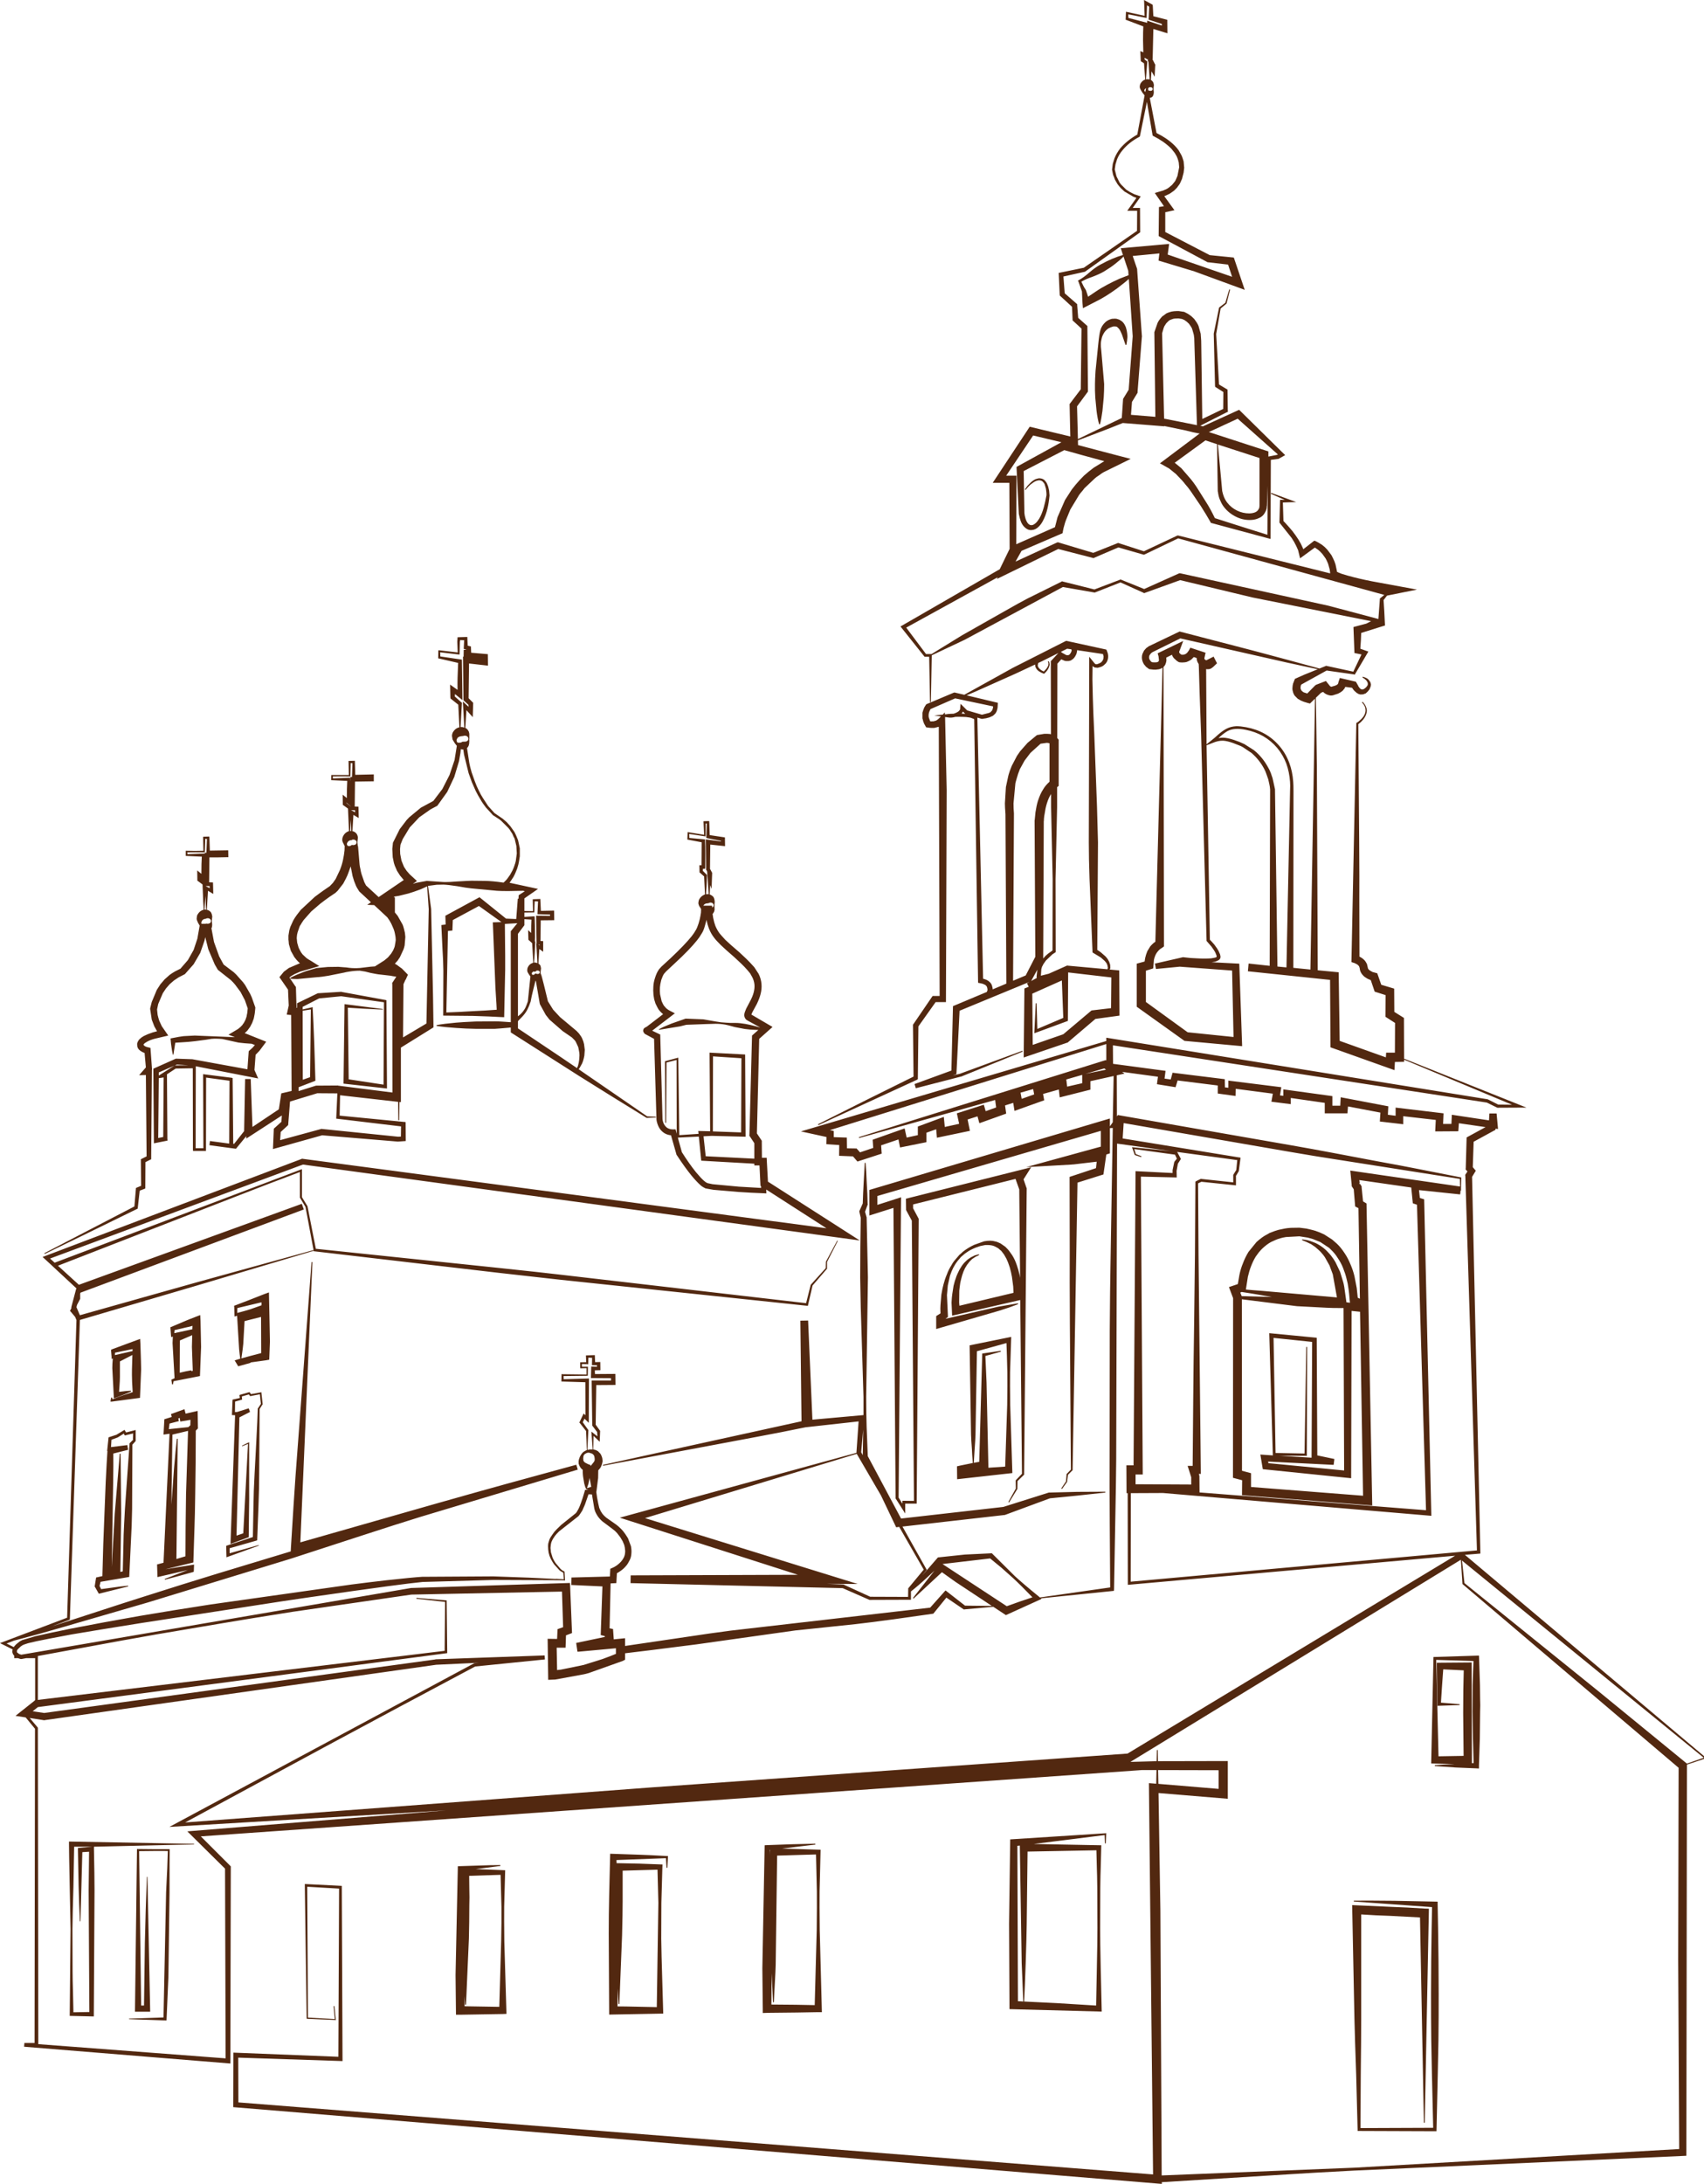 
<svg xmlns="http://www.w3.org/2000/svg" version="1.1" xmlns:xlink="http://www.w3.org/1999/xlink" preserveAspectRatio="none" x="0px" y="0px" width="594px" height="761px" viewBox="0 0 594 761">
<defs>
<g id="Layer0_0_FILL">
<path fill="#522810" stroke="none" d="
M 385.45 642.35
L 385.6 639.1 385.65 638.8 352.15 640.95 351.75 670.4 351.9 700.1 384.05 700.95 383.7 685.9
Q 383.5 676.6 383.5 671.9
L 383.55 657.85
Q 383.6 653.2 383.7 650.85
L 383.9 643 360.35 642.55 385.05 639.45 385.15 642.35 385.45 642.35
M 354.65 643.2
L 355.5 643.1 356.15 684.05
Q 356.35 688.5 356.7 697.45 355.7 697.35 354.85 697.35
L 354.65 643.2
M 357.9 670.65
L 358.2 645.2 382.2 644.75 382.35 650.85
Q 382.45 653.2 382.5 657.85
L 382.55 671.9
Q 382.55 676.6 382.35 685.9
L 382.1 698.85
Q 379.25 698.7 368.25 698 361.45 697.65 357 697.45 357.25 692.95 357.55 684.05 357.85 675.05 357.9 670.65
M 352.15 489.55
Q 352.05 482 352.1 478.2
L 352.5 465.85 338 468.8 338.5 499.95
Q 338.55 501.65 338.8 505 338.85 506.6 339.1 509.8 336.5 510.3 334.9 510.65
L 333.6 510.95 333.65 515.45 352.9 513.3 352.15 489.55
M 343.9 481.75
Q 343.65 475.7 343.5 472.5
L 348.9 471 348.85 470.7 342.4 471.65 341.35 509.4
Q 340.3 509.55 339.45 509.75
L 339.75 505
Q 340 501.65 340.05 499.95
L 340.55 470.85 350.85 468 351 472.55
Q 351.15 478.1 351.15 478.2 351.2 482 351.1 489.55
L 350.4 511.05 344.55 511.45 343.9 481.75
M 230.95 649.7
L 222.9 649.4
Q 218.1 649.3 215.75 649.25
L 214.95 649.25 214.9 648.15 232.15 647.5 232.35 650.85 232.65 650.85 232.85 646.75 232.5 646.75
Q 226.25 646.4 223.1 646.3
L 212.7 645.95 212.35 660.45
Q 212.2 667.15 212.2 673.8
L 212.35 702 231.2 701.65 230.8 688.05
Q 230.6 681.85 230.5 675.55
L 230.55 663.05
Q 230.8 654.7 230.9 650.55
L 230.95 649.7
M 229.2 651.5
Q 229.3 655.6 229.5 663.05
L 228.95 699.4 221.9 699.25
Q 217.75 699.15 215.25 699.15
L 215.3 692.95 215.6 698.3 215.9 698.3 216.85 674.4
Q 217.05 666.5 217.05 662.5
L 217.05 651.85 229.2 651.5
M 284.25 642.75
L 284.2 642.45 275.75 642.65
Q 275.65 642.65 267.3 642.95
L 266.55 643 265.75 685.9
Q 265.75 685.95 265.9 699.9
L 265.9 701.45 267.35 701.4
Q 279.25 701.3 285.2 701.15
L 286.5 701.15 285.75 672.65
Q 285.65 663.55 285.7 659
L 286.05 644.55 272.6 644.15 284.25 642.75
M 270.4 684.6
L 270.9 646.6 284.45 646.2 284.75 659
Q 284.8 663.55 284.7 672.65
L 284 698.7
Q 278.5 698.55 268.9 698.5 268.95 690.75 269 687.55
L 269.45 697.7 269.75 697.7 270.1 691.15
Q 270.35 686.8 270.4 684.6
M 268.4 644.6
L 268.35 645.35
Q 268.35 645.9 268.35 646.45
L 268.3 644.6 268.4 644.6
M 159.6 650.3
L 158.8 688.2 158.95 702.05 160.4 702.05
Q 165.35 701.95 175.25 701.8
L 176.55 701.75 175.8 676.5
Q 175.7 668.5 175.75 664.45
L 176.1 651.7 165.85 651.3
Q 166.6 651.2 167.45 651.1 174.15 650.25 174.45 650.2
L 174.4 649.9
Q 170.95 649.9 167.4 650.05
L 159.6 650.3
M 161.95 699.1
L 161.95 695.55 162.15 698.55 162.45 698.55 163.45 675.5
Q 163.6 669.75 163.6 664 163.7 661.1 163.6 658.2
L 163.55 653.65 174.5 653.3 174.8 664.45
Q 174.85 669.85 174.7 676.5
L 174.05 699.3
Q 166.4 699.15 161.95 699.1
M 43.4 498.25
L 40.6 499.95 37.85 500.85 37.35 505.6 37.45 505.6 37.45 505.65
Q 37.2 509.25 36.85 516.4
L 36 538
Q 35.9 541.6 35.7 548.75
L 35.7 549.2 33.5 549.7 33 552.85 33.15 553.05 34.45 555.35 44.7 552.8 44.65 552.55
Q 42.25 552.75 39.65 553.15
L 35.25 553.75 34.7 552.65 35.05 551.2 45.05 549.5 45.9 531.55
Q 45.9 531.5 46.05 525.9
L 46.15 503.4 47.2 502.25 47.3 502.1 47.3 498.3 43.95 499.15 43.4 498.25
M 41.05 500.85
L 41.1 500.85 43.15 499.55 43.5 500.2 46.4 499.5 46.35 501.75 46.5 501.6 46.35 501.9 46.35 501.75 45.25 502.85 45.15 503 45.15 503.2 43.55 525.8
Q 43.45 527.7 43.25 531.45 43.05 535.25 43.05 537.1
L 42.8 547.55 41.95 547.75 42.1 537.95
Q 42.1 537.9 42.25 527.5
L 42.05 506.55 41.75 506.55 40 527.4 38.95 546 39.45 516.5
Q 39.55 510.05 39.5 506.5
L 44.65 505.2 44.4 503.55 38.7 504.25 38.85 501.7 41 500.9 41.05 500.85
M 59.85 493.7
L 59.85 493.75 57.3 494.55 57 499.9 59.1 499.6 57 544.55 54.75 545.15 54.9 549.55 65.45 547.1 57.4 550.2 57.5 550.45
Q 60.7 549.65 67.1 547.85
L 67.55 547.7 67.65 545.2 57.7 546.8 67.4 544.45 67.8 532.05
Q 67.95 528.3 68.05 520.7 68.15 513.1 68.2 509.35
L 68.25 498.5 69 497.75 68.9 491.65 64.7 492.6 64.3 491.05 59.6 492.75 59.85 493.7
M 62.15 494.25
L 62.65 494.1 62.85 495.35 66.4 494.75 66.35 496.65 65.65 497.3 58.85 498 59.1 496.05 62.35 495.2 62.15 494.25
M 61.95 501.35
L 61.65 501.35
Q 61.25 504.85 60.65 511.8
L 59.9 522.25
Q 59.825 523.15 59.75 524.3
L 60.1 499.9
Q 64.2 498.9 65.55 498.6
L 64.85 520.6
Q 64.8 524.4 64.7 531.95
L 64.65 542.3 61.5 543.25 61.95 501.35
M 69.9 460.2
L 69.8 458.25 68.1 458.9
Q 64.75 460.2 64 460.55
L 59.4 462.5 59.65 465.9 60.25 465.75 60.15 468 60.85 480.25 59.75 480.75 59.75 480.95 60 482.4 60.3 482.4 60.5 481.3 69.7 479.5 70.1 469.35
Q 69.95 463.25 69.9 460.2
M 67.1 462
Q 67.1 462.6 67.05 463.2
L 60.75 464.55 60.85 463.5 64.65 462.6
Q 65.5 462.45 67.1 462
M 67 465.25
Q 66.9 468.45 66.9 469.35
L 67.2 477.65 66.75 477.8 66.65 477.5
Q 64.8 477.8 62.65 478.35
L 62.7 467.1 67 465.25
M 38.9 473.5
L 39.35 473.4 39.3 473.7
Q 39.15 475.2 39.15 476.75
L 39.7 487.25 40.75 486.9
Q 43.5 485.9 45.7 484.9
L 45.6 484.6
Q 44.1 484.65 41.5 485
L 41.65 482.95
Q 41.8 480.9 41.8 479.85
L 41.8 474.4 46.15 472.15
Q 46 476.2 46 477.2 45.95 478.7 46.05 481.6
L 46.25 485.1 43.05 486.15
Q 40.7 486.95 39.2 487.6
L 39.05 487 38.75 487 38.5 488.4 38.95 488.4 48.8 487.1 49.2 477.2
Q 49.2 475.8 48.95 468.4
L 48.85 466.55 39.25 470.1 38.7 470.35 38.9 472.8 38.9 473.5
M 40.05 472.2
L 40.1 471.35 46.2 470.1
Q 46.2 470.45 46.2 470.75
L 46.2 470.8 40.05 472.2
M 91.1 485.1
L 90.8 485.2 87.5 485.8 87 485.1 86.75 485.15 83.45 486.1 83.6 487.15 81.1 487.7 81.05 488.05 80.85 493.1 81.95 493.15 80.35 538 86.7 535.65 86.8 526.95
Q 86.9 521.65 86.85 518.95
L 86.85 502.55 84.35 503.75 84.45 503.95 86.45 503.15 84.8 534.3 82.45 535.1 83.45 493.9 87.15 492 86.7 490.75 82.7 492 81.9 492.05 81.95 488.4 84.4 487.7 84.3 486.6 86.75 485.9 87.2 486.5 90.6 485.85 90.95 489.2 89.95 490.7 89.85 490.75 89.85 490.85
Q 89.75 494.65 89.35 502.15
L 88.75 513.5
Q 88.4 519.75 88.35 524.8
L 88.15 535.6 78.85 538.65 78.95 542.65 90.2 538.6 90.15 538.4 80.05 541.25 80.05 539.5
Q 83.2 538.6 89.15 536.9
L 89.65 536.75 90.1 524.85
Q 90.35 518.5 90.35 513.5
L 90.5 491 91.5 489.4 91.6 489.3 91.55 489.2 91.1 485.1
M 93.75 450.35
L 92.1 450.95
Q 85.4 453.6 82.05 454.85
L 81.6 455 81.65 455.4 81.75 458.75 82.3 458.6
Q 82.5 458.55 82.65 458.5
L 83.35 470.1
Q 83.5 471.8 83.75 473.45 83.25 473.6 82.75 473.75
L 81.8 474.05 83.05 476.1 87.35 474.9 87.35 474.75
Q 90.1 474.4 92.75 474
L 93.85 473.8 94.1 467.5 93.75 450.35
M 91.15 453.8
L 91.15 454.85
Q 87.95 456 87.2 456.25 85.1 456.9 82.7 457.5
L 82.75 455.8
Q 85.75 455.1 91.15 453.8
M 85.25 460.35
L 91 458.9 91.05 471.5
Q 86.95 472.55 84.15 473.35
L 84.6 470.1
Q 84.85 468.3 84.9 466.5
L 85.25 460.35
M 159.4 223.6
L 159.55 227.35 153.15 226.6 152.8 226.6 152.75 229.4 159.7 231 159.5 236.3
Q 159.45 238.35 159.5 240.4
L 156.9 238.55 157 243 157.05 243.4 159.75 245.55 160.15 253.4
Q 159.77 253.509 159.35 253.7 158.4 254.2 157.8 255.3 157.55 255.9 157.55 256.4 157.55 256.5 157.7 257.3
L 157.7 257.45 157.75 257.5 157.75 257.65 157.85 257.85 158.55 259 159.25 259.9 158.45 264.85 156.7 270.05 154.2 274.95 151.05 279.1 146.7 281.45 142.65 284.8 141.75 285.75 139.35 288.9 137 293.6 136.95 293.75 136.95 293.9 136.75 295.8 136.9 298.7 137.3 300.65 137.6 301.6 138.4 303.45 139.45 305.1 140.75 306.65 132 312.6 127.6 308.55
Q 127.2 307.85 127 307.4
L 126 304.5
Q 125.7 303.4 125.65 302.9 125.4 301.85 125.35 301.3
L 124.8 294.8 124.7 294.8 124.7 294.55 124.6 293.65 124.6 293.35 124.75 291.95
Q 124.75 291.25 124.35 290.6 124.05 290.2 123.75 290 123.293 289.68 122.85 289.65 123.053 286.856 123.2 283.95
L 125.05 285.05 124.95 281.1 123.65 281.05 123.75 272.35 130.3 272.25 130.3 269.85 123.85 270 123.7 265.1 121.5 265.15 121.6 270.05 115.5 270.05 115.45 271.85 121.05 272.1
Q 120.9 275.1 120.9 278.1
L 119.45 276.9 119.5 280.45 121.3 281.75 121.65 289.6
Q 121.244 289.734 120.8 290 119.95 290.55 119.5 291.6
L 119.35 292.1 119.3 292.65
Q 119.3 293.1 119.5 293.5
L 120.15 294.8 120.15 294.8 120.1 296.3
Q 119.95 297.85 119.55 299.75 119.15 301.55 118.5 303.15
L 117 306.3
Q 116.25 307.4 116.05 307.65
L 114.95 308.8
Q 112.85 310.2 111.5 311.2
L 109.75 312.5 104.85 317.05 103.45 318.85
Q 102.65 319.95 102.2 320.8
L 101.2 323 100.85 324.15 100.55 326 100.55 327.5 100.6 327.8 100.7 329 101.4 331.35 102.6 333.5 103.35 334.45
Q 104 335.2 104.55 335.65
L 100.7 337.3 98.95 338.6 97.4 340.5 100.4 344.85 100.65 350.4 99.95 353.55 101.5 353.7 101.65 380.15 98.05 381 97.2 386.55 88 392.7 87.4 376 85.45 376 85.1 394.15 81.6 398.6 81.3 398.55 81.1 375.65 80.65 375.55 70.8 374.3 70.9 400.1 68.2 400.1 68.25 371.55 90 375.8 88.7 372.85 89.1 367.55 90.45 366.15 92.8 363 85.3 360
Q 85.6 359.75 85.7 359.65
L 86.25 359.1 87.2 357.8 87.9 356.45 88.45 354.95
Q 88.45 354.9 88.6 354.25 88.85 353 88.85 352.75
L 89 351.25 89 351.05 87.75 347.5 87.25 346.4 85.45 343.25 84.75 342.3 82.35 339.6
Q 81.65 338.9 81.45 338.75
L 77.95 336.1 76.4 333.25 74.6 328.25 73.7 323.45
Q 73.95 323.039 73.95 322.45
L 73.95 321.95 73.85 321.05 73.85 320.75 74 319.35
Q 73.85 318.45 73.6 318 73.25 317.55 73 317.4 72.536 317.075 72.1 317.05 72.326 313.745 72.5 310.4
L 74.35 311.5 74.25 307.5 72.9 307.45 73 298.75
Q 75.2 298.8 78.85 298.7
L 79.6 298.7 79.55 296.3 73.15 296.4 73 291.95 72.95 291.5 71.15 291.55 70.8 291.6 70.9 296.45
Q 67.95 296.55 65.05 296.45
L 64.75 296.45 64.75 298.25 70.35 298.5
Q 70.2 300.7 70.2 304.5
L 68.75 303.3 68.8 306.9 69.05 307.05 70.6 308.2 70.8 313.15
Q 70.8 314.05 70.95 315.8
L 71 317
Q 70.536 317.108 70.05 317.4 69.25 317.9 68.7 319
L 68.55 320.05
Q 68.55 320.5 68.75 320.9 69 321.6 69.5 322.35 69.567 322.458 69.6 322.55
L 68.8 327.1 67.5 331 65.5 334.55 62.9 337.55 61.1 338.45
Q 60.45 338.85 60.1 339.05
L 59.15 339.7 57.4 341.25 55.9 343 54.65 344.95 52.9 349.15 52.35 351.35 52.35 351.65 52.9 355.3 53.8 357.65 54.75 359.35 53.25 359.75
Q 51.3 360.4 50.15 361
L 49.35 361.5 48.6 362.15
Q 48.45 362.25 48.2 362.7 47.95 363.1 47.9 363.3
L 47.85 363.5 47.85 363.6 47.8 363.65 47.85 364.6
Q 48 365.3 48.5 365.8 48.9 366.2 49.4 366.45 49.65 366.65 50.25 366.85 50.3 366.85 50.4 366.9
L 50.85 371.95 48.5 374.65 50.85 374.6 51.1 402.95 49.1 403.95 49.2 413.2 47.4 413.95 46.85 420.4
Q 22.6 432.95 15.45 436.7
L 15.6 436.95
Q 26.3 431.8 47.7 421.3
L 48 421.15 48.7 414.9 50.65 414.15 50.7 404.95 52.7 403.95 52.95 372.7 53 372.65 52.45 365.15 51.05 364.8 50.5 364.55 50.15 364.25
Q 50.05 364.2 50.05 364.1
L 50.05 364.05 50.1 363.85 50.1 363.75 50.15 363.8 50.45 363.5 51.25 363
Q 52.4 362.35 53.95 361.95
L 58.65 360.85 56.4 357.6 55.5 355.65
Q 55.25 354.85 55.2 354.65
L 54.95 353.65 54.75 351.75 55.15 349.85 56.75 346.1 57.85 344.45 59.15 342.95 60.65 341.65 62.3 340.55 64.45 339.45 67.5 336 69.8 332.05 71.3 327.75 71.55 326.55 72.6 330.75 74.85 336.05 75.95 337.95 80.45 341.5 81.25 342.3
Q 81.35 342.4 81.95 343.1
L 83.85 345.65 85.35 348.5 86.35 351.35 86.25 352.45
Q 86.25 352.85 86.05 353.65
L 85.95 354.25 85.55 355.4 85 356.45 84.65 356.9
Q 84.5 357.25 84.3 357.35
L 83.9 357.8 83 358.55 79.65 360.55 81.85 361.4
Q 81.628 361.4 81.45 361.4
L 67.9 360.85
Q 64.65 361 64.05 361.05 62.7 361.2 60.25 361.7
L 59.45 361.85 59.5 362.5
Q 59.6 363.8 59.8 365 59.95 366.2 60.25 367.5
L 60.45 367.5 61.1 363.35
Q 62.25 363.3 64.2 363.15 65.45 363.1 68.05 362.8 71.25 362.4 71.85 362.3
L 73.7 362
Q 75 361.9 75.6 361.95 76.3 361.95 77.5 362.05
L 83.15 363.3
Q 85.65 363.6 86.95 363.65 87.323 363.679 87.7 363.7
L 88.85 364.15 88.55 364.5
Q 88.1 365.05 87.85 365.25
L 86.7 366.3 86.25 372.6 67.05 369.1 61.3 368.9 53.45 372.4 53.65 398.4 58.4 397.45 58.35 396.85 58.2 374.35 61.25 372.35 67.2 372.25 67.25 400.55 67.3 401.05 71.8 401.05 71.85 375.5 80 376.6 79.9 398.5 73.2 397.6 73 399.05 82.25 400.3 85.85 395.9 85.85 396.75 98.25 388.7 98.1 390.9 95.45 393.3 95.15 400.4 112.3 395.6 138.7 397.8 141.45 397.6 141.4 391 118.4 388.75 118.55 381.65 138.8 383.95 138.85 390.35 139.15 390.35 139.25 384 139.75 384.05 139.75 365.05 151.1 358 151.1 357.35
Q 150.95 347.25 150.95 347.2
L 150.3 316.75 149.2 308.7 152.25 308.3 154.55 308.25
Q 156.1 308.3 159.4 308.8 162.6 309.4 164.2 309.55
L 173.2 310.4
Q 174.6 310.5 177.1 310.5
L 182.35 310.4 182.95 310.55 180.8 311.95 180.75 313.15 180.5 313.15
Q 180.45 313.5 179.95 320.25
L 176.4 320.1 167.15 312.65 155.25 319.1 155.35 322.15 153.85 322.35 154.25 330.8
Q 154.5 334.55 154.55 338.3
L 154.5 353.9 164.8 354
Q 171.3 354.2 174.5 354.4
L 175.75 354.45 176.1 337.95
Q 176.15 335.45 176 322.8
L 176 321.95 180.35 321.7 178.05 324.5 178.05 356.2
Q 176.711 356.13 175.95 356.05 173.95 355.9 172.55 355.9
L 165.75 355.95
Q 161.25 356.15 159 356.35 154.95 356.7 152.2 357.2
L 152.2 357.5
Q 155.1 357.95 159 358.2 162.4 358.45 165.75 358.5
L 172.55 358.5
Q 173.565 358.456 178.05 358.05
L 178.05 359.75 201.9 374.95
Q 205.8 377.35 213.6 382.25
L 225.35 389.5 225.45 389.55 225.5 389.55 228.65 389.4 228.65 389.15 225.6 389 202.9 373.4
Q 202.29 372.983 201.7 372.55
L 201.95 372.3 202.9 370.6
Q 203.25 369.85 203.5 368.8
L 203.7 367.85 203.85 365.85 203.6 363.85 203.35 362.9 202.95 361.9
Q 202.65 361.25 202.45 361
L 201.8 360.1 201 359.25 195.2 354.4 192.8 351.8 191 348.9
Q 189.35 342.05 188.9 340.45
L 188.6 339.45 188.5 339.45 188.45 338.9 188.45 338.65 188.6 337.45
Q 188.5 336.6 188.25 336.25 187.892 335.892 187.7 335.75 187.879 333.27 188 330.7
L 189.35 331.65 189.35 327.95 188.4 327.9 188.5 320.7 193.2 320.65 193.15 317.3 188.55 317.4 188.35 313.25 185.7 313.35 185.8 317.5 182.8 317.45 182.8 313.05 187.55 309.75 177.6 307.6 177.95 307.15
Q 178.1 306.95 179 305.55 179.6 304.45 179.8 303.85 180.35 302.6 180.45 302.1 180.75 301.2 180.9 300.25
L 181.2 298.4 181.2 295.6 180.6 292.8 179.9 291.1
Q 179.45 290 179 289.45 177.95 287.95 177.9 287.9
L 176.65 286.5 175.25 285.3 172.2 283.2 172.3 283.25 170.15 280.85 168.35 278.1
Q 167.65 277.05 166.8 275.25 166.2 274.1 165.5 272.2
L 164.4 269.1
Q 163.8 267 163.6 265.9
L 162.8 260.65
Q 162.9 260.567 163 260.45 163.25 260.15 163.4 259.75
L 163.55 259.1 163.6 258.1 163.55 257.6 163.6 257.4 163.6 255.7 163.45 255 163.05 254.3
Q 162.55 253.8 162.35 253.7
L 162.2 253.65 162.6 247.45 164.8 249.9 164.95 244.9 163.35 243.3 163.5 231.2 170.1 231.95 170.05 227.95 164.25 227.45 164.15 225.25 163.05 225 162.9 221.95 159.5 222.05 159.4 223.6
M 161.8 223.1
L 161.65 226.1 162.65 226.4 161.65 226.45 161.6 228.85 161.4 228.8 161.55 244 163.3 245.6 163.35 246.3 161.35 244.45 161.85 253.55 161.4 253.4
Q 160.983 253.312 160.55 253.35
L 161 245.25 161.05 244.95 158.55 242.7 158.6 241.85 161.2 243.95 161 229.85 153.5 228.75 153.45 227.3 160.2 228.1 160.3 223.65 160.4 223.05 161.8 223.1
M 116.05 271.25
L 116 270.55
Q 119 270.5 121.9 270.55
L 122.15 270.55 122.25 265.9 122.85 265.95 122.7 270.75 122.15 270.75 122.15 272.25
Q 122.141 271.916 122.1 271.55
L 122.1 271 116.05 271.25
M 120.8 279.85
L 120.8 279.7 122.25 280.95 122.25 281 120.8 279.85
M 121.15 293.5
Q 121.2 293.5 121.3 293.3 121.4 293.05 121.5 293.1
L 121.8 292.95
Q 122.05 292.7 122.25 292.8
L 122.45 292.8 122.6 292.75 122.6 292.7 122.8 292.6
Q 123.15 292.5 123.55 292.6 123.85 292.7 124.15 293 124.25 293.1 124.3 293.35
L 124.3 293.65 124.15 294.05
Q 123.95 294.35 123.6 294.4 123.25 294.55 122.85 294.45 122.55 294.4 122.45 294.5
L 122.45 294.55 122.4 294.55 122.55 294.6 122.5 294.6 122.2 294.7
Q 122.15 294.7 122.05 294.8
L 121.3 294.8
Q 121.155 294.693 121.05 294.5 120.75 294.1 121.15 293.5
M 161.35 256.5
L 161.65 256.4
Q 162 256.3 162.45 256.4 162.9 256.55 163.05 256.8 163.2 256.95 163.25 257.25
L 163.3 257.4 163.25 257.55
Q 163.25 257.85 163.1 258
L 162.85 258.2 162.5 258.4
Q 162.2 258.45 161.65 258.45 161.5 258.4 161.1 258.5
L 161 258.6 161.05 258.6 160.55 258.75 160.5 258.8 159.55 258.8
Q 159.411 258.69 159.3 258.5 159.15 258.3 159.15 257.95
L 159.2 257.65 159.25 257.5 159.3 257.45 159.3 257.5 159.5 257.15
Q 159.6 256.9 159.7 256.95 159.95 256.8 160 256.75
L 160.6 256.55
Q 160.75 256.6 161.1 256.5
L 161.35 256.5
M 161.4 261.15
Q 161.446 261.15 161.5 261.15
L 161.75 262.9 163.35 269.4 164.5 272.6
Q 165.55 275.05 165.85 275.65 166.65 277.25 167.5 278.6 167.75 279.1 168.4 280.05
L 169.4 281.4 171.7 283.9 171.7 283.95 171.75 284 174 285.45 174.7 286 177.2 288.5
Q 177.6 288.9 178.2 289.95 178.65 290.5 179 291.5
L 179.4 292.25 180 294.8 180.15 297.4 179.8 300
Q 179.7 300.6 179.3 301.7 179.15 302.25 178.65 303.3
L 177.8 304.85
Q 177.05 305.95 176.8 306.25 176.65 306.5 175.65 307.45
L 175.5 307.55
Q 171.659 306.991 169.05 306.95
L 164.35 306.9
Q 163.6 306.9 159.45 307.15 156.55 307.4 154.6 307.35
L 148.7 306.95 148.55 307 145.2 307.6
Q 144.6 307.774 143.9 308
L 145.35 307 142.8 304.65 141.75 303.45 140.85 302.1 139.95 299.9 139.5 297.55 139.45 295.9 139.6 294.35 140.4 292.35 142.85 288.3 146.15 284.8 150.05 282.05 152.4 280.8 152.5 280.7 155.9 275.95 158.35 270.75 160 265.25 160.5 262.4
Q 160.5 262.351 160.65 261
L 160.8 261.1 161.15 261.15 161.4 261.15
M 122.45 282.35
L 122.45 282.3 123.75 282.35 123.8 283.05 122.45 282.35
M 122.3 285.65
Q 122.388 287.914 122.45 289.6 122.277 289.567 122.05 289.55
L 122.3 285.65
M 71.55 292.3
L 72.15 292.35 71.95 297.15 71.4 297.15 71.4 297.4 65.35 297.65 65.3 297
Q 68.25 296.95 71.15 297
L 71.4 297 71.55 292.3
M 71.75 308.75
L 73.05 308.75 73.1 309.5 71.75 308.8 71.75 308.75
M 70.4 320.9
Q 70.45 320.9 70.55 320.65 70.65 320.45 70.75 320.5
L 71.05 320.3
Q 71.3 320.15 71.5 320.2
L 71.7 320.15 71.85 320.15 71.8 320.1 72.05 320
Q 72.5 319.9 72.8 320 73.15 320.15 73.35 320.35
L 73.55 320.75 73.55 321.05 73.4 321.45
Q 73.3 321.65 72.85 321.8 72.5 321.95 72.1 321.85 71.8 321.8 71.7 321.9
L 70.25 321.9
Q 70.05 321.45 70.4 320.9
M 71.85 317
Q 71.588 316.964 71.3 316.95
L 71.6 312.15 71.85 317
M 61.65 370.95
L 65.65 371.2 60.95 371.25 61.65 370.95
M 55.35 375.7
L 57.05 375.45 56.9 396.2 55.15 396.55 55.35 375.7
M 55.35 374.8
L 55.35 373.7 60.75 371.35 55.35 374.8
M 147.95 309.3
L 148.9 308.85 149.45 316.8 148.65 356.65 140.5 361.5 140.65 342.95 141.3 341.5
Q 141.472 341.321 141.6 341 141.626 340.923 141.65 340.85
L 142.2 339.65 140.1 337.5 139.25 336.9 139.25 336.9
Q 138.446 336.238 137.65 335.8
L 138.6 334.75
Q 138.85 334.35 139.4 333.55
L 140.65 330.85
Q 140.85 330.35 141.05 329.45
L 141.3 326.5 141.15 325.05 140.8 323.6
Q 140.55 322.65 140.35 322.2
L 138.6 319.1 137.65 317.95 137.65 312.7 137.2 312.7 137.6 312.4 139.1 312.15
Q 139.35 312.1 142.35 311.35 144.5 310.7 146.05 310.1 146.55 309.95 147.95 309.3
M 122.9 305.25
L 123.45 307.05
Q 123.5 307.25 124.15 308.8 124.3 309.15 125.15 310.5
L 125.2 310.6 129.3 314.4 128 315.3 130.45 315.4 134.85 319.5 135.05 319.7 135.8 320.8
Q 136.5 322 136.55 322.2
L 137.2 323.7
Q 137.5 324.45 137.65 325.25 137.9 326.5 137.9 326.75
L 137.95 327.55 137.85 328.3
Q 137.85 328.45 137.6 329.75 137.55 330.05 137.05 331.15
L 136.35 332.3 135.25 333.6 134 334.65 130.7 336.75
Q 130.194 336.759 129.25 336.85
L 125.5 337.3
Q 123.5 337.45 121.75 337.25 120.5 337.05 119.85 337.05
L 118 336.9 114.3 336.95
Q 111.3 337.2 110.6 337.3
L 110.4 337.3 108.05 338
Q 107 338.25 105.7 338.75
L 103.45 339.65
Q 102.05 340.25 101.2 340.75
L 101.25 341.05
Q 102.1 341.15 103.75 341.15
L 111.05 340.45 110.8 340.5
Q 112.15 340.4 114.5 340
L 120 338.9
Q 120.45 338.75 121.8 338.55 123.6 338.25 125.45 338.25 125.55 338.25 127.3 338.55
L 129.1 339
Q 129.15 339 130.9 339.35 131.95 339.55 132.65 339.6
L 136.15 340
Q 136.75 340.15 137.9 340.3
L 138.15 340.35 136.7 342.55 136.75 343 136.8 380.7 117.9 378.3 117.8 378.25 110.15 378.3 104.1 380.2 104.1 378.85 109.95 376.6 109.55 363.65
Q 109.25 355.5 109 351.4
L 109 350.95 105.5 351.75 105.5 350.85 111.25 347.9 118.95 347.15 133.85 349.25 133.7 377.95 121.55 376.1 121.25 351.15
Q 125.15 351.4 127 351.5
L 133.45 351.8 133.45 351.6 120.1 349.9 119.75 377.6 134.9 379.3 134.7 348.55 134.35 348.45 119.1 345.65 119.05 345.6 118.95 345.6 110.95 346.1 110.8 346.1 103.55 349.6 103.55 351.15 103.3 351.15 103.4 350.7 103.35 350.55 103.15 343.9 102.9 343.6 100.9 340.65 101.25 340.3 101.7 340
Q 101.85 339.95 102.15 339.75
L 102.65 339.45 104.7 338.55 111.3 336.65 108.45 334.85
Q 107.35 334.25 106.85 333.85 105.95 333 105.5 332.6
L 104.95 331.85
Q 104.65 331.3 104.5 331.05
L 104.1 330.25 103.6 328.5 103.5 327.55 103.5 327.35 103.45 327.2 103.45 326.65 103.55 325.7 103.75 324.85 104.35 323.1
Q 104.5 322.6 104.8 322.25 105.15 321.6 105.85 320.6
L 108.5 317.6 111.65 314.9
Q 111.95 314.65 113.3 313.65 114.55 312.7 116.75 311.25
L 116.85 311.2 117.7 310.4 119.65 307.9 120.6 306.1
Q 121.2 304.9 121.4 304.25 121.85 303.05 122.25 301.9
L 122.9 305.25
M 156.15 324.4
L 157.7 324.25 157.85 320.6 166.95 315.7 174.8 321.3 171.8 321.4 172.7 344.2
Q 172.95 348 173.05 349.8 173.1 350.75 173.15 351.85 169.35 352.15 164.75 352.35 160.15 352.65 155.6 352.8
L 156.15 324.4
M 105.5 352.2
L 108.35 351.75 108.1 375.35 105.55 376.25 105.5 352.2
M 100.45 392.05
L 101.1 383.85 110.6 380.95 117.6 381 117.2 389.8 139.8 392.5 139.75 396.05 138.8 396.1 112.3 393.4 112.15 393.35 97.65 397.3 97.85 394.45 100.45 392.05
M 186.25 317.95
L 186.25 317.75
Q 186.3 315.35 186.4 314.05
L 187.55 314.1 187.35 318.55 191.75 318.7 191.75 319.15 186.9 319.1 187.05 328.8 186.95 328.75 187 329.7
Q 187.261 333.85 187.35 335.65 186.976 335.488 186.9 335.45 186.529 335.385 186.15 335.4 186.315 333.354 186.4 332.25
L 186.6 328.1 186.45 328 186.5 326.65
Q 186.5 322.15 186.4 319.9
L 186.35 319.3 182.8 319.5 182.8 318 186.25 317.95
M 182.8 320.3
L 185.25 320.45
Q 185.15 322.2 185.15 325.1
L 184.1 324.1 184.2 327.5 184.4 327.65 185.5 328.65 185.9 335.45
Q 185.556 335.562 185.2 335.75 184.45 336.15 184 337.05 183.8 337.45 183.8 338 183.75 338.45 183.95 338.8 184.2 339.3 184.7 340 184.79 340.105 184.9 340.25
L 184 348.95
Q 183.5 350.45 183.15 351.15 182.6 352.2 181.8 353.05 181.449 353.44 180.55 354.15
L 180.55 325.4 182.8 322.4 182.8 320.3
M 187.65 329.15
L 188.1 329.2 188.15 329.45 187.65 329.15
M 188 338.4
L 188.15 338.65 188.15 338.9 188 339.2
Q 187.9 339.3 187.5 339.4 187.1 339.4 186.85 339.25 186.65 339.15 186.6 339.2
L 186.6 339.25 186.55 339.3
Q 186.6 339.3 186.65 339.3
L 186.3 339.45 186.3 339.55 186.15 339.65 185.6 339.7
Q 185.532 339.632 185.45 339.5 185.25 339.05 185.6 338.8 185.65 338.8 185.8 338.6 185.9 338.45 185.95 338.55
L 186.2 338.55
Q 186.3 338.5 186.5 338.6 186.55 338.65 186.6 338.6
L 186.75 338.6 186.7 338.5 186.85 338.35 187.15 338.2 187.45 338.2
Q 187.8 338.2 188 338.4
M 186.7 341.8
L 186.8 341.8
Q 187.262 344.67 188.15 349.7
L 188.25 350 190.25 353.65 191.55 355.3 196.15 359.3 199.35 361.5 200.3 362.45
Q 200.5 362.65 200.75 363.1
L 201.4 364.5
Q 201.55 364.75 201.65 365.25
L 201.95 366.85
Q 202.05 367.7 201.95 368.55 201.95 369.15 201.75 370.25
L 201.55 371.1
Q 201.5 371.5 201.25 371.9 201.228 372.034 201.15 372.2 194.845 367.899 191.45 365.65
L 180.55 358.35 180.55 355.85
Q 180.7 355.65 180.85 355.5 182.2 354.15 182.55 353.7 183.45 352.65 183.95 351.55 184.45 350.6 184.9 349.2
L 184.95 349.15
Q 185.35 346.95 185.85 345
L 186.65 341.8 186.7 341.8
M 381.15 232.35
L 381.65 232.6 382.55 232.7 382.65 232.7 383.55 232.45
Q 383.85 232.4 384.45 232.05
L 384.85 231.75 385.2 231.4
Q 385.5 231.2 385.55 231.05
L 385.85 230.6 386.05 230.15 386.2 229.65
Q 386.3 229.3 386.3 228.6 386.25 228.3 386.25 228.1
L 386.15 227.6 385.8 226.65 385.65 226.35 371.65 223.3 353 232.75 336.15 242.1 332.7 241.3 332.4 241.4 323.15 245.3 322.85 245.45 322.2 246.5 321.85 247.4
Q 321.8 247.55 321.55 248.35
L 321.55 250.35 321.7 250.8 321.8 251.3 322.15 252.2 322.85 253.45 323.35 253.5
Q 324.1 253.65 324.85 253.65
L 325.65 253.65 327.25 253.25 327.55 347.05 325.1 347.05 318.45 356.8 318.25 357.05 318.45 375.15
Q 307.55 380.55 302 383.3
L 285.15 391.75 285.3 392.05 319.55 376.3 319.95 376.05 320.15 357.65 326.15 349.2 329.75 349.2 330 275.3 329.45 249.85 330.5 250
Q 331.75 250.2 333 249.8 334.15 249.75 335.45 249.8 336.8 249.8 337.8 250 338.35 250.05 338.9 250.3
L 339.4 250.5 339.6 250.65 340.95 342.45 342.55 342.8 343.35 343.15
Q 343.7 343.35 343.85 343.6
L 344 343.8 344.15 344.25 344.25 344.95 344.05 345.55 344 345.65 332.2 350.6 331.65 373.05 318.8 377.75 319.25 379.2 319.3 379.2 319.45 379.15 334.95 375.15 335.05 375.15 356.5 366.45 356.4 366.15 334.65 374.15 334.7 374.15 332.1 374.75 333.4 374.3 334.5 352.2 358.85 342.15 358 342.65 358.6 343.85 357.1 344.45 356.85 368.5 372.25 363.25 372.45 363.05
Q 378.65 357.8 381.85 355.05
L 390.25 353.9 390.15 338.15 386.85 337.85 387 337.45 387.05 337.4 387 336.2 386.65 335.15 386.1 334.15 385.4 333.3 383.8 331.9
Q 383.65 331.75 382.5 331
L 382.75 293.55
Q 382.5 285.1 382.4 280.9
L 381.45 255.7
Q 381.05 247.3 380.95 243.05
L 380.8 236.75
Q 380.8 233.65 380.85 232.05
L 381.15 232.35
M 384.45 227.9
L 384.55 228.1 384.6 228.4 384.7 228.7
Q 384.65 228.9 384.65 229.35
L 384.6 229.65 384.35 230.2
Q 384.35 230.25 384.15 230.45
L 383.95 230.7 383.7 230.9 383.1 231.2 382.4 231.45 381.95 231.45 381.6 231.2 379.7 228.85 379.55 293.55
Q 379.55 299.2 379.8 306.2
L 380.85 331.9 383.75 333.65 385.15 334.9 385.7 335.6 385.9 336 386.05 336.45 386.2 337.25 386.05 337.75 372.3 336.5 372 336.45 365.6 339.3 362.85 340 362.85 339.9 363 337.7 363.25 336.85 363.5 336.4
Q 363.65 336 364 335.55 364.5 334.8 364.6 334.7
L 366.85 332.55 368 331.8 367.95 306.35
Q 368.35 289.55 368.5 281.2
L 368.5 274.3 369.05 273.85 369.05 257.8 368.8 257.45 368.55 257.2 368.6 231.25 369.95 229.75 371.1 230.25 371.55 230.35 372 230.35
Q 372.4 230.4 372.95 230.25 373.3 230.2 373.8 229.8 374.1 229.65 374.5 229.15
L 374.9 228.55 374.95 228.4 375.05 228.25 375.25 227.8 375.45 226.95
Q 375.486 226.752 375.45 226.55
L 384.45 227.9
M 369.8 227.15
L 372 226.05 373.4 226.25 373.45 226.3 373.55 226.45 373.55 226.75 373.35 227.35 373.3 227.35 373.25 227.5 372.9 228 372.65 228.2 372.4 228.3 371.9 228.3 371.65 228.25 370.3 227.5 369.8 227.15
M 365.9 231.6
L 365.8 230.95 365.6 230.4 365.3 230.5 365.4 230.8 365.5 231.3 365.45 231.55
Q 365.45 232 365.1 232.5 364.8 233.1 363.85 234 362.4 233.35 361.9 232.4
L 361.8 232.15 361.75 231.85 361.85 231.3 361.95 231
Q 362.957 230.554 363.25 230.4
L 368.95 227.55 366.3 230.4 366.35 255.85 365.85 255.75
Q 365.5 255.7 364.95 255.7
L 364.05 255.7 361.7 256.1 361.4 256.2 358.2 258.85 355.6 261.8 354.5 263.4 352.7 266.85 352 268.65
Q 351.5 270.15 351.45 270.5
L 350.65 274.25 350.3 279.95
Q 350.3 281.2 350.5 283.7
L 350.8 342.75 346.05 344.75
Q 346.05 344.3 345.85 343.65
L 345.7 343.15 345.3 342.5
Q 344.75 341.9 344.2 341.6 343.75 341.35 343.1 341.15 342.9 341.1 342.7 341.05
L 340.7 250.05 342.2 250.5 342.4 250.5 343.3 250.35
Q 343.65 250.35 344.25 250.15 344.8 250.05 345.2 249.85 345.25 249.85 346.15 249.4 346.25 249.35 346.6 249
L 347 248.6 347.3 248.1
Q 347.5 247.7 347.5 247.6 347.75 246.75 347.75 246.55
L 347.85 244.9 336.95 242.3
Q 338.363 241.728 340 241
L 354 234.75
Q 358.51 232.658 360.85 231.55
L 360.85 231.95 360.95 232.4 361.15 232.8
Q 361.5 233.5 362.3 234 363.2 234.55 363.75 234.7
L 363.95 234.8 364.1 234.65
Q 365.1 233.75 365.55 232.75 365.85 232.05 365.9 231.6
M 324.35 247.1
L 332.95 243.35 346.2 246.15 346.05 247.05 345.75 247.7 345.5 247.9
Q 345.4 248.1 345.3 248.15 344.9 248.4 344.65 248.45
L 342.3 249.05 337.15 247.55 334.85 245.25 334.7 246.75 334.7 247.15 334.4 247.6
Q 334.1 248 333.35 248.35 332.9 248.55 332.45 248.7 331.45 248.7 330.5 248.8
L 329.4 248.95 329.35 248.25 328.65 249 325.65 249.3 328 249.65 327.45 250.2
Q 326.95 250.7 326.7 250.85
L 326.3 251.1 325.4 251.35 324.9 251.35
Q 324.75 251.4 324.3 251.35
L 324.2 251.2 323.75 249.95 323.7 249.35 323.75 248.7 323.9 248.1 324.35 247.1
M 357.15 265.05
L 359.2 262.35 362.75 259.15 364.9 258.85 365.4 258.9 365.8 259 365.85 259.05 365.85 272.4
Q 364.35 273.75 363.55 275.2 362.65 276.55 361.8 279.1 361.3 280.75 360.95 283.1
L 360.7 285.65 360.65 285.9 360.9 333.4 357.55 339.9 353.15 341.75 353.45 283.45
Q 353.3 281.75 353.3 279.95
L 353.95 273
Q 353.95 272.85 354.4 271.3 354.75 270.2 354.9 269.65 355.3 268.6 355.5 268.05
L 357.15 265.05
M 335.35 248.45
Q 335.55 248.2 335.7 247.95
L 336.45 248.75
Q 336 248.7 335.5 248.65 335.35 248.65 335.2 248.65 335.25 248.55 335.35 248.45
M 363.9 285.9
L 363.9 285.4
Q 364 284.2 364.15 283.6 364.4 281.7 364.9 280.05 365.55 277.95 366.3 276.85 366.342 276.765 366.4 276.65
L 366.4 281.2
Q 366.55 289.6 366.95 306.35
L 366.9 331.2 365.3 332.35
Q 364.75 332.85 364.45 333.1
L 363.65 334 363.85 286.1 363.9 285.9
M 372.35 338.85
L 387.4 340.6 387.3 351.3 380.5 352.1 370.65 360.4 360 364.1 359.85 346.25 370.15 341.65 370.65 354.7 361.6 358.55 361.35 349.6 361.05 349.6 360.55 360.05 372.25 355.75 372.35 338.85
M 361.6 337.9
L 361.35 340.25 361.35 340.6
Q 361.35 340.65 361.45 340.75
L 359.45 341.85 361.6 337.9
M 406.95 11.6
L 406.9 6.9 402.05 5.65 401.85 2 401.8 1.65 398.8 0 398.85 0.9
Q 398.95 4.4 399 5.5
L 392.5 4.1 392.4 6.9 392.75 7 398.55 9.2
Q 398.45 10.95 398.45 14.05
L 398.55 18.25 397.5 17.8 397.65 20.95 397.7 21.35 398.8 22.05 399.2 27.7
Q 398.999 27.793 398.75 27.9 397.95 28.4 397.5 29.25 397.3 29.85 397.3 30.2 397.3 30.7 397.5 31 397.6 31.25 398.25 32.3 398.481 32.578 399 33.25
L 396.45 46.9
Q 392.9 48.9 390.5 51.7 389.2 53.4 388.5 55.15
L 387.9 57.1 387.65 59.1 387.65 59.15 388 60.9 388.35 61.75
Q 388.6 62.55 388.65 62.6
L 389.55 64.15 390.1 64.85
Q 390.6 65.45 390.7 65.55
L 391.35 66.15
Q 391.9 66.7 392 66.75
L 395.1 68.55 396.15 68.95 392.95 73.45 396.4 73.45 396.35 80.45 377.8 93.3 377.85 93.3 377.6 93.45 377.8 93.3 369.05 95.1 369.4 102.65 369.45 103 373.7 106.9 373.9 111.65 377 114.5 376.75 135.65 372.85 140.8 373.1 152.1 358.95 148.7 346.05 168.25 351.85 168.25 351.95 191.25 348.5 198.35 313.9 218.3 322.3 228.85 323.9 228.85 324.2 244.65 324.5 244.65 324.8 228.35 336.25 222.95 370.5 204.55 381.4 206.45 381.6 206.5 381.7 206.45 390.6 202.95 398.6 206.55 398.8 206.7 411.4 202.15 436.65 208.2 477.95 216.45 476.3 217.3 471.8 218.5 472.15 227.55 474.6 228.05 471.75 234.05 462.25 232 461.95 232.15 459.95 232.95 448.75 229.9
Q 437.5 226.9 436.4 226.6
L 411.2 220.05 400.55 225.15 400.45 225.15 400.45 225.2 399.55 225.85 398.8 226.7 398.25 227.85
Q 398.05 228.4 398.05 229.1 398.05 230.25 398.75 231.45
L 399.5 232.35 400.5 233.1 400.7 233.2 400.9 233.2
Q 402.2 233.4 402.9 233.35
L 404.05 233.2 404.65 233 405.25 232.65 402.75 328.15
Q 402.5 328.3 402.4 328.4 402.15 328.55 401.4 329.3
L 400.95 329.8 399.95 331.45
Q 399.45 332.65 399.2 333.8
L 399 335 399 335.05 396.25 335.8 396.25 350.8 412.9 362.7 433 364.55 432 335.8 422.35 335.3 423.65 335.1
Q 424.65 334.75 425.1 334.35
L 425.4 333.9 425.4 333.7 425.45 333.55 425.45 333.3 425.3 332.55 424.75 331.3
Q 424.35 330.55 423.3 329.15 422.35 328.05 421.75 327.45
L 420.6 259.7 422.8 258.85
Q 424.7 258.05 426.3 258.1 427.65 258.15 429.8 258.9
L 431.6 259.6
Q 432.6 259.95 433.25 260.35
L 436.3 262.4
Q 439.15 264.9 440.8 268.15 441.15 268.8 441.5 269.85 442.05 271.4 442.1 271.55
L 442.5 273.35
Q 442.65 273.95 442.75 275.1
L 442.6 336.55 435.25 335.75 435 338.45 463.65 341.45 463.8 364.95 486.1 372.9 486.25 370.05 489.45 370 489.45 369.25 527.1 384.95 522.25 384.9 518.7 383.1 518.65 383.1 518.55 383.05 385.65 361.6 385.65 362.75 279.2 394.25 288.1 396.2 288.05 398.7 292.55 399 292.5 402.75 297.35 402.95 298.9 404.75 307.35 402 307.15 399.1 313.2 397.05 313.75 399.85 322.95 398 322.95 394.7 326.35 393.5 326.6 396.45 338.1 394.05 337.3 390.1 340.75 389 341.4 391.4 350.75 388.05 350.35 385.2 353.2 384.3 353.65 387.1 364 383.4 363.6 381.2 369.1 379.65 369.4 382.4 380.1 379.7 380.1 376.75 388.2 374.95 387.9 391.05 386.9 392.5 386.9 389.75 303.05 414.65 303.05 423.55 311.45 420.9 312.2 522.2 312.3 522.3 315.55 527.4 315.55 523.95 319.55 523.95 320.25 424.7 318.3 421.05 318.3 419.7 354 410.8 355.3 414.45 355.6 445.3 355.45 444.4
Q 355.1 442.7 354.45 440.85 353.8 438.9 352.85 437.4
L 351.75 435.85
Q 351.5 435.5 350.45 434.45
L 348.8 433.3
Q 347.6 432.7 346.95 432.6 345.4 432.1 343.05 432.55
L 339.65 433.75
Q 338 434.5 336.5 435.55 335.5 436.25 335.1 436.7
L 334.4 437.3 332.65 439.35
Q 332.15 439.95 331.65 440.9 330.65 442.45 330.05 444.15 329.85 444.55 329.4 445.85
L 328.9 447.55
Q 328.55 448.75 328.15 451.15
L 327.85 454.75
Q 327.75 455.75 327.85 457.65
L 326.35 458.6 326.35 463.1 348.25 456.75
Q 351.85 455.65 354.9 454.45
L 354.85 454.15
Q 354.5 454.2 347.9 455.35
L 329.6 459.55 330.45 458.9 330.1 451.3
Q 330.4 448 330.4 447.9
L 331.15 444.55
Q 331.7 443.1 331.75 442.95 332.35 441.6 332.5 441.4 333.25 440.1 333.4 439.95 334 439.1 334.5 438.6 334.65 438.35 335.05 437.95
L 335.7 437.4
Q 336.15 436.95 337.05 436.35 338.15 435.55 340.1 434.75
L 341.7 434.2 343.4 433.85
Q 345.4 433.75 346.5 434.2 346.7 434.25 347.85 434.9 348 434.95 348.45 435.4
L 349.05 435.9
Q 349.35 436.3 350 437.15
L 350.8 438.55
Q 351.4 439.75 352 441.65 352.45 443.2 352.75 444.9
L 353.2 448.3
Q 353.2 448.35 353.3 450.5
L 334.45 455 334.35 453.9 334.4 449.75 334.55 448.4
Q 334.7 446.9 335.05 445.7 335.3 444.85 335.4 444.4 335.7 443.55 335.85 443.1
L 336.4 441.9
Q 336.9 441.1 337.1 440.75
L 337.95 439.65 338.9 438.7 340.05 437.95 341.3 437.35 341.25 437.05 339.8 437.45 338.5 438.1
Q 337.55 438.7 337.25 438.95
L 336.15 440
Q 335.5 440.75 335.25 441.15 334.6 442.15 334.45 442.45 334.25 442.9 333.8 443.8 333.3 444.9 333.25 445.2 332.85 446.2 332.4 448.05
L 331.95 450.95
Q 331.8 451.9 331.7 453.9
L 331.9 458.45 355.65 453 356.25 513.55 354.05 515.85 354.1 518.7 351.5 523.4 351.75 523.55 354.6 518.9 354.65 518.85 354.7 516.1 356.85 514 357 513.9 357.9 414.05 357.8 413.85 356.8 410.95 359.45 406.75 315.8 417.7 315.85 421.65 317.85 425.35 318.6 523 314.6 522.95 314.55 523.95 313.25 521.85 314.1 417.2 305.85 419.85 305.85 416.75 383.75 394.05 383.75 399.55 357.7 406.7 373.6 405.8 373.9 405.75 374.25 405.75 382.3 404.8 382.05 407.05 372.85 410.1 372.9 436.35
Q 372.85 444.8 372.95 461.65
L 373.3 512.1 371.9 513.55 371.8 513.6 371.8 513.7 371.6 516.2 369.95 518.65 370.2 518.85 372 516.35 372 516.25 372.3 513.9 373.8 512.4 373.9 512.35 375.6 412.1 384.65 409.25 385.65 402.3 386.9 401.9 386.9 393.1 387.9 393.05 387.1 441.05
Q 386.95 448.6 386.85 463.6
L 386.8 508.65
Q 386.75 516.15 386.85 531.2
L 387 553.15 362.5 556.65 362.1 556.3
Q 356.8 552 353.75 549.2
L 345.75 541.25 336.35 541.7 326.95 542.7 321.7 548.75
Q 321.628 548.834 321.55 548.9
L 323.1 547 322.9 546.75 314.6 531.95 350.3 527.9 366 522.1 375.6 521.15
Q 385 520.15 385.3 520.1
L 385.3 519.8
Q 378.75 519.85 375.5 519.85
L 365.6 520.1 349.75 525.1 314.1 529.15 302.5 507.4 302.1 497.15
Q 301.95 492 301.95 486.75
L 302.55 445.1 302.1 424.15 302.05 424.05 301.55 422.25 302.4 419.9 302.5 419.75 302.45 419.6
Q 302.4 416 302.15 412.4 301.95 407.6 301.75 405.2
L 301.45 405.2 301.05 412.4
Q 300.85 415.85 300.75 419.35
L 299.55 422.05 299.6 422.4 300.05 424.35
Q 300.05 424.9 299.9 434.75
L 299.85 445.15
Q 300 453.85 300.05 455.55
L 301 486.75
Q 301.034 489.139 301 493.1
L 283.2 494.7 281.7 460.15 279 460.2 279.4 495.25 210.15 510.45 210.2 510.75 263.2 500.8
Q 272.6 499.05 280.8 497.35
L 299.3 495.3 298.55 506.15 298.55 506.25 216.05 528.85 278.15 548.75 219.85 548.95 219.8 551.65 293.75 553.4 303.1 557.5 317.55 557.45 317.55 554.55
Q 320.207 552.457 322.95 549.9 323.4 549.5 325.7 547.35
L 325.75 547.3 318.25 556.85 318.45 557.05 328.35 547.85
Q 330.05 549.1 333.05 551.2
L 345.75 559.6
Q 339.627 559.547 336.4 559.5
L 329.6 554.2 324.25 560.2
Q 315.95 561.15 312.95 561.5
L 254.75 568.2
Q 246.45 569.3 242.3 569.95 226.193 572.293 217.9 573.55
L 217.9 570.85 213.95 571.25 213.7 567.65 212.5 567.4 212.85 551.75 214.85 551.65 215.05 548.2
Q 215.7 547.85 216.4 547.35 217.4 546.65 218.15 545.75 218.55 545.35 218.9 544.75 219.45 543.8 219.5 543.65 220.05 542.55 220.1 541.25 220.2 540.25 219.95 538.8
L 218.9 536 218 534.6
Q 217.2 533.45 216.55 532.8 215.65 531.9 214.85 531.3
L 211.35 528.85
Q 210.6 528.25 210 527.5 209.3 526.5 209.1 525.9
L 208.9 525.45 208.85 525.3 208.85 525.25 208.55 523.95
Q 208.3 522.6 208.15 521.9
L 207.85 519.8 207.9 519.8 208.5 515.05
Q 208.55 513.4 208.55 512.35 208.75 512.15 208.9 511.95 209.45 511.35 209.65 510.7 209.85 510.15 209.9 509.95
L 210.05 509.2 210.05 508.85 210 508.75 210 508.4 209.85 507.75
Q 209.6 506.95 209.2 506.45
L 208.7 505.95
Q 208.5 505.65 208.1 505.5 207.761 505.258 206.8 505.05
L 206.9 500.35 209.05 502.4 209.2 498.6 207.65 496.45 207.85 482.65 214.55 482.6 214.5 478.75 207.4 478.8 207.35 477.5 209.3 477.45 209.25 474.6 207.45 474.65 207.35 472.2 204.25 472.3 204.35 474.65 202.25 474.7 202.25 476.5 202.3 476.8 204.45 476.75 204.45 478.95 196.1 478.85 195.75 478.8 195.7 481.4 204.05 481.65 204.1 493.15 203.45 492.55 201.95 495.7 202.15 495.9 204.3 498.65
Q 204.35 499.3 204.45 502.1
L 204.55 505.3
Q 204.499 505.317 204.4 505.35 204.05 505.5 203.35 505.95
L 202.9 506.4 202.55 506.9
Q 202.15 507.5 202 508
L 201.8 508.6 201.75 508.85 201.7 509 201.7 510 201.95 510.7
Q 202.3 511.45 202.8 511.9 202.95 512.05 203.15 512.2 203.1 513.7 203.35 515.1
L 203.65 516.9
Q 203.95 518.1 204.25 518.75
L 204.35 518.75 204.35 518.9
Q 204.673 519.008 205.1 519.1
L 203.95 519.15 203.8 519.7
Q 203.05 522.3 202.5 523.75 202.05 525 201.7 525.7 201.1 526.9 200.7 527.3
L 195.65 531.35 194.05 532.9
Q 193.15 533.8 192.65 534.6 191.8 535.75 191.5 536.55
L 191.15 537.7
Q 191.05 538.15 191.05 538.8
L 191.1 539.95
Q 191.15 540.3 191.25 541.05
L 191.55 542.15 192 543.2
Q 192.7 544.5 193.15 545.1
L 195 547.15 195.45 547.5 196.35 548 196.55 550.3 193.75 550.15 193.75 550.2
Q 189.15 549.95 184.4 549.75
L 172 549.3 147.15 549.45
Q 143.9 549.65 134.75 550.65 128.6 551.35 122.45 552.15
L 73.35 559.1
Q 59.75 561.2 48.9 563.05 36.5 565.2 24.5 567.55 17.75 568.9 12.35 570.15
L 7.75 571.5 6.9 571.95 5.6 573 5 573.65
Q 4.888 573.799 4.8 573.95
L 2.3 572.7 4.85 571.7
Q 8.019 570.874 13.8 569.3 25.45 566 26.35 565.7 34.75 563.25 51.5 558.4
L 101.5 543.1 126.4 535
Q 138.2 531.15 146.3 528.65
L 201.4 512.1 200.9 510.4 176.25 517.15
Q 163.95 520.55 151.65 524.05
L 104.7 537.45 108.9 439.8 108.6 439.75 103 514.55
Q 102.4 523.1 101.4 539.5
L 101.35 540.6 75.75 548.35
Q 63.8 552 50.8 556.15 47.2 557.25 25.9 564.2 23.027 565.1 18.15 566.7
L 24.05 564.5 24.35 564.35 27.85 459.95 68.65 447.95
Q 74.6 446.2 109.35 435.85
L 109.35 436 174 443.55
Q 181.15 444.35 195.4 445.95
L 281.25 455 281.65 455 281.7 454.65 283.25 447.95 288.25 442.15 288.3 442.1 288.3 439.75 292.05 432.4 291.85 432.3 287.9 439.65 287.85 441.9 282.65 447.65 282.6 447.75 281 454.1 195.6 444.2
Q 188.45 443.35 174.15 441.85
L 110.1 435.15 107.2 420.4 107.2 420.3 107.15 420.25 105.25 417.15 105.25 407.4 19.05 440 17.45 438.55 105.6 405.8 299.7 432.25 267.7 411.75 267.25 403.45 265.6 403.45 265.55 397.5 263.85 394.95 264.65 362 269.3 357.85 261.95 353.55
Q 261.95 353.6 261.95 353.65
L 261.9 353.6 261.85 353.45 261.95 353.55
Q 262 353.25 262.3 352.65
L 263.85 349.8
Q 264.75 347.9 265.1 346.5 265.6 344.65 265.45 342.9 265.3 341.05 264.45 339.35
L 262.95 337.05
Q 262.9 336.95 262.4 336.45 261.45 335.35 260.1 334.05
L 257.7 331.8
Q 254.35 328.95 252.85 327.5 251.15 325.65 250.85 325.25 250.05 324.2 249.4 322.7 248.95 321.55 248.6 319.8 248.488 319.126 248.4 318.45 248.511 318.354 248.6 318.25
L 248.95 317.65 249.1 317 249.05 315.6 249.1 315.45 249.1 315.4 249.05 315.25 249.15 314.35 249.1 313.8
Q 249 313 248.65 312.5 248.2 312.05 247.95 311.95 247.66 311.757 247.4 311.7 247.482 310.033 247.55 308.4
L 248.05 309.75 248.25 304.2 248.2 304.05 247.5 302.75 247.6 294.3 252.75 294.85 252.7 291.8 247.4 291 247.25 286.55 247.2 286.1 245.6 286.15 245.2 286.2 245.25 286.55 245.45 290.9 239.7 289.95 239.6 292.55 244.6 293.5 244.55 301.5 243.8 301.5 243.85 304 244.05 304.15 245.45 305.4 245.75 311.65
Q 245.466 311.767 245.15 311.95 244.25 312.45 243.7 313.45 243.55 313.8 243.45 314.5 243.4 314.95 243.6 315.35
L 243.6 315.4 243.65 315.45 243.65 315.5 243.7 315.65 244.35 316.65 244.4 316.9 244.35 318.05 244.15 319.25
Q 244.05 320.05 243.5 321.85 243 323.4 242.55 324.1 242.05 325.05 241.1 326.25 238.75 329.2 233.65 334
L 230.6 336.8 230.05 337.4
Q 229.65 337.8 229.55 338.05 228.9 338.95 228.3 340.85 227.8 342.45 227.75 343.8 227.65 345.05 227.8 346.75
L 228.05 348.25 228.5 349.7
Q 228.75 350.15 229.2 351.1
L 229.6 351.8 230.1 352.4
Q 230.35 352.7 231.15 353.4
L 225.6 357.65 225.3 357.85 225 358 225 358.05 224.95 358.05 224.8 358.1 224.55 358.3
Q 224.2 358.65 224.2 359.25
L 224.3 359.6 224.7 360.2 224.85 360.3 228 362 228.85 390.2 228.95 390.8
Q 229.3 392.25 229.95 393.25 230.8 394.5 232.05 395.1 232.9 395.5 233.9 395.6
L 235.85 402.45 235.95 402.55
Q 238.8 406.9 241.1 409.7 242.85 411.8 244.2 413 244.55 413.35 245.25 413.75
L 245.75 414 245.8 414.05
Q 245.85 414.05 245.9 414.1
L 246 414.1 246.15 414.15 248.7 414.6 257.45 415.35
Q 261.8 415.65 266.15 415.8
L 267.15 415.85 267.1 414.5 288.1 428 105.55 403.8 105.3 403.75 105.1 403.85 14.85 438 18 440.9 18.1 441 26.65 448.95 26.65 449.05 26.55 449.1 24.9 455.35 24.85 455.65 24.9 455.8 24.4 456.8 24.7 457.1 26.2 458.9 26.65 460 23.4 563.7 0 572.55 4.4 574.75
Q 4.279 575.192 4.3 575.6 4.3 575.9 4.45 576.2 4.5 576.45 4.75 576.7 4.825 576.85 4.95 576.95
L 4.95 577.8 6.25 577.8
Q 6.7 577.975 7.2 578.1
L 7.5 578.1 9.1 577.8 12.25 577.8 12.25 592.45 12.2 592.45 11.95 592.7 5.4 597.9 8.95 598.45 12.2 602.4 12.05 711.9 8.5 711.9 8.4 713.2 80.3 719.05 80.45 650.35 70 639.9 397.95 616.8 403.15 616.8 403.05 621.55 400.5 621.35 401.95 757.7 83.1 732.6 83.05 717 119.4 718.2 119.15 657.15 106.25 656.5 106.9 703.45 117.1 703.9 117.05 703.75 116.6 699.05 116.3 699.05 116.7 703.55 107.35 703.05 107.1 657.45 118.2 658.1 117.95 716.7 81.35 715.25 81.3 734.25 405 761 405 760.4 449.3 757.65
Q 456.9 757.15 472.15 756.35
L 587.85 751.2 588.05 614.9 594.8 612.65 594.5 612.35 510.65 541.8 516.05 541.35 513.15 410.1 514.45 407.95 513.4 406.7 513.7 397.85 521.3 393.7 521.35 393.3 522.2 393.4 521.7 388 519.2 388 519.05 390.4 506.1 388.45 505.95 391.65 503.05 391.65 503.2 387.95 486.5 385.95 486.5 388.8 483.8 388.45 483.95 385.5 467.35 382.35 467.2 385.3 464.45 385.3 464.45 381.95 447.35 379.6 447.35 381.85 446.2 381.7 446.65 378.85 428.2 376.55 428.2 379.05 427 378.9 426.95 376.05 408.75 373.8 408.1 376.15 405.95 375.85 406.3 373.15 388 370.7 387.95 364.25 518.3 384.2 521.85 385.95 522 386 532.1 385.95 489.45 368.9 489.4 354.7 486.05 352.6 486 344.5 481.5 343.15 480.1 339.15 478.45 338.7 477.65 338.25
Q 476.95 337.85 476.8 337.25
L 476.8 337.15 476.5 335.9
Q 476.05 335 475.55 334.5 475 333.95 474.3 333.55
L 473.9 333.35 473.85 313.75
Q 473.9 306.9 473.8 293.2
L 473.5 252.35
Q 474.4 251.7 475.05 250.9 475.85 250 476.25 248.85 476.7 247.55 476.25 246.5 475.9 245.45 475 244.55
L 474.75 244.75
Q 475.65 245.7 475.9 246.6 476.2 247.65 475.8 248.7 475.5 249.55 474.6 250.5 473.65 251.45 472.95 251.85
L 472.8 251.95 471.1 335.25 472.2 335.6 472.9 335.95
Q 473.15 336.05 473.5 336.4 473.8 336.7 473.85 336.95
L 473.95 337.25 473.95 337.4 474 337.45 474.05 337.9
Q 474.25 338.8 474.85 339.55 475.35 340.2 476 340.6 476.8 341.15 477.3 341.3
L 477.85 341.55 479.2 345.55 483 346.75 482.95 354.3 486.3 356.45 486.25 366.8 483.2 366.8 483.1 368.45 467 362.7 466.65 338.8 459.35 338.1 459.05 267.05
Q 458.807 247.531 458.7 243.15
L 460.5 241.4 461.25 241.1 461.6 241.45 462.2 241.85 462.9 242.15
Q 463.05 242.2 463.7 242.35 464 242.4 464.6 242.3
L 466.45 241.7 467.1 241.35
Q 467.5 241.15 467.75 240.9
L 468.1 240.65 468.35 240.3
Q 468.75 239.95 468.85 239.55
L 468.95 239.35 471.3 239.65 471.7 240.2
Q 471.8 240.4 472.15 240.75
L 473 241.5 473.4 241.7
Q 473.6 241.9 474.25 242
L 475.2 241.95 475.95 241.65 476.05 241.65 476.8 240.95 477.4 240.2 477.8 239.2 477.9 238.65
Q 477.9 238.3 477.8 238.1 477.75 237.7 477.35 237.2 477.1 236.8 476.7 236.5 476.1 236.1 475.05 235.8
L 474.95 236.1
Q 475.65 236.45 476.25 237.05
L 476.65 237.65
Q 476.8 237.95 476.8 238.25
L 476.8 238.55 476.7 238.85 476.3 239.4 475.8 239.85 475.25 240.2 474.9 240.25 474.75 240.25 474.55 240.2 474.15 239.95 474 239.8 473.7 239.4
Q 473.5 239.2 473.45 238.95
L 472.65 237.55 467.05 236.25 466.55 237.75 466.5 238.05 466.4 238.3 466.15 238.55 466 238.65 465.7 238.8
Q 465.45 238.9 465.35 238.95
L 464.45 239.2 464.2 239.3 464 239.3 463.95 239.25 463.8 239.2 463.6 239.05 462.2 237.3 458.95 238.55 458.65 238.7 458.4 238.9 455.7 241.65 454.45 241.25 454.15 241.05 453.7 240.65
Q 453.5 240.3 453.45 240.2
L 453.35 239.65 453.45 238.9 453.6 238.55 462.45 233.65 471.95 235 472.25 235.1 477 227.05 474.2 226.05 474.4 223.1
Q 474.45 221.55 474.5 220.55
L 482.8 217.95 482.75 217.1
Q 482.6 214.4 482.55 213
L 482.3 209.1
Q 482.977 208.242 483.5 207.55
L 493.95 205.45 478.2 202.55
Q 473.6 201.65 469.7 200.55
L 467.7 199.95
Q 466.4 199.45 466.05 199.25
L 466.05 199.05 465.55 196.7 465.15 195.55
Q 464.6 194.3 464.1 193.4
L 462.65 191.5
Q 461.85 190.6 460.85 189.85 459.45 188.95 458.7 188.6
L 458.15 188.4 454.3 191.4 454.2 191.05 453.45 189.45
Q 452.65 187.95 451.6 186.5 450.55 185 449.5 183.85 448 182.15 447.4 181.55
L 447.2 175.1 451.85 174.95 443.15 171.75 443.05 172.05 447.85 174.2 446.25 174.15 446.2 174.65 446 182.1 450.25 187.45
Q 451.2 188.85 451.85 190.25
L 452.5 191.7 453.2 194.55 458.35 190.8
Q 458.9 191.15 459.5 191.6 460.05 192 460.95 193
L 462.1 194.6
Q 462.45 195.2 462.95 196.4
L 463.5 198.35 463.65 199.35 463.65 199.6 463.7 199.75 463.7 199.8 410.7 186.6 410.5 186.6 410.35 186.65 398.75 192.1 389.95 189.25 389.75 189.2 381.1 192.65 368.75 188.95 368.35 189.1 354 195.7 356.1 191.95 370.4 185.8 370.55 184.95
Q 370.75 183.85 371 183.1 371.2 182.25 371.6 181.2
L 373.1 177.55 376.15 172.5
Q 376.55 171.9 377.4 170.95
L 378 170.15 381.6 166.75
Q 382.05 166.3 383.15 165.6 384.35 164.7 384.8 164.5
L 394.15 159.9 389.9 158.8
Q 381.141 156.486 375.8 155.1
L 375.75 153.45 383.75 150.4
Q 384.571 150.126 391.4 147.4
L 405.85 148.55 405.85 148.45 412.65 149.85
Q 413.75 150.1 416 150.65
L 417.75 151 418.2 151.05 404.35 161.45 407.55 163.25 409.9 165.15 412.05 167.4
Q 412.9 168.35 413.05 168.6 414.2 169.9 415 171.05
L 418.6 176.35
Q 420.45 179.25 421.9 181.8
L 422.1 182.2 442.9 187.8 443 160.25 445.6 159.9 445.7 159.9 445.85 159.8 448 158.6 431.95 142.8 419.35 148.55 419.45 148.55 419.1 148.65 419.35 148.55 419.3 148.55 418.4 148.35 427.55 143.7 428.05 143.5 428 143 427.9 135.75 424.95 134 423.95 116.4 425.5 107.5 427.55 105.8 427.6 105.7 427.6 105.65 428.8 100.9 428.5 100.85 427.15 105.5 425.05 107.1 424.95 107.15 424.95 107.25 423.1 116.25 423.55 134.45 423.6 134.8 426.45 136.6 426.4 142.5 419.1 146 418.75 120.15
Q 418.75 118.55 418.65 117.65
L 418.55 116.3 417.8 113.6
Q 417.65 113.15 417.15 112.35 417 112.1 416.3 111.15
L 415.25 110.15 414.1 109.35 412.75 108.65 412.6 108.65 410.95 108.4 410.1 108.4
Q 409.5 108.4 409.25 108.45 408.45 108.5 407.45 108.85
L 406.6 109.2 405.1 110.3 404.5 111
Q 403.85 111.8 403.55 112.45
L 402.4 115.75 402.75 145.25 394.25 144.55 394.6 140.05 396.55 136.85 396.55 136.45 398.05 117.3 398.1 117.2 398.05 117.05 396.4 94 396.4 93.8 396.35 93.6 394.85 89.2 404.15 88.3 403.85 90.8 415.8 94.4 416.05 94.45 416.15 94.5 433.9 101 430.1 89.75 421.7 88.9 406.2 80.85 406.2 73.95 409.4 73.25 405.85 68.35 406.15 68.25 407.75 67.5 409.25 66.45 409.9 65.8
Q 410.25 65.5 410.5 65.1
L 411.05 64.35
Q 411.2 64.2 411.5 63.55
L 411.85 62.75
Q 412.1 62.3 412.15 61.9
L 412.6 60.15 412.8 58.45 412.6 56.25
Q 412.2 54.85 411.9 54.2
L 410.85 52.35
Q 410.2 51.45 409.5 50.75 408.05 49.3 406.3 48.15 405.05 47.3 403.15 46.35
L 400.8 34.1
Q 401.45 34.03 401.85 33.55
L 402.1 32.95 402.2 32.35 402.2 31.9 402.1 31.15 402.1 30.9 402.25 29.65
Q 402.15 28.85 401.85 28.45 401.55 28.05 401.25 27.9
L 401.2 27.85
Q 401.253 27.135 401.3 26.15
L 401.4 24.85 402.5 26.75 402.7 22.7 402.75 22.55 402.6 22.35 401.8 20.75 401.8 20.95 401.7 20.55 401.8 20.75 402.05 10.1 406.95 11.6
M 405 8.35
L 405 8.9 399.9 7.2 399.9 7.95 393.35 6.25 393.3 5
Q 394.85 5.25 399.3 6.2
L 399.7 6.3 399.7 5.9
Q 399.7 5.85 399.85 1.85
L 400.6 2.35 400.4 6.85 405 8.35
M 408.35 51.85
L 409.5 53.3 409.95 54.05
Q 410.1 54.25 410.35 54.85 410.6 55.4 410.9 56.6
L 411.05 58.3 410.45 61.3 409.85 62.7
Q 409.65 63.15 409.45 63.35
L 408.55 64.45 407.4 65.4 406.8 65.8 405.45 66.4 402.55 67.25 405.75 71.85 404 72.15 403.9 82.25 421 91.4 421.2 91.4 428.1 92.2 429.5 96.45 407.05 88.7 407.55 85 390.7 86.5 391.45 88.85
Q 389.749 89.326 387.55 90.25 385.9 90.95 383.5 92.25 381.7 93.25 379.8 94.9 377.75 96.7 376.1 97.6
L 375.75 97.8 375.95 98.15 377.15 101.55
Q 377.3 105 377.35 105.65
L 377.5 107.4 383.5 104.3
Q 385.45 103.25 387.55 101.8 389.3 100.65 391.4 98.95 392.511 98.11 393.5 97.2
L 394.85 117.2 393.45 135.8 391.5 139 391.05 145.65 375.75 153 375.45 141.6 379.25 136.45 379.05 113.6 375.85 110.75 375.5 106.4 375.5 106 371.15 102.2 370.7 96.35 378.15 94.7 378.3 94.65 378.4 94.55 397.45 80.95 397.4 72.45 394.85 72.45 397.65 68.45 395.45 67.7 393.95 66.95
Q 393.5 66.65 393.25 66.5
L 392.55 66.05 390.8 64.3 390.3 63.65 389.2 61.45 388.6 59.05 388.85 57.3 389.4 55.5
Q 390.1 53.75 391.3 52.35 393.6 49.55 397.15 47.7
L 397.35 47.55 399.8 35.5 401.8 47.25 402.15 47.45
Q 403.9 48.35 405.45 49.4 407.25 50.7 408.35 51.85
M 399 20.7
L 399 20.15 400.1 20.75 400.15 20.15 400.15 21.2 400.35 21.6 400.75 27.65
Q 400.622 27.65 400.5 27.65 400.059 27.524 399.45 27.65
L 399.95 21.45 399 20.7
M 400.45 30.55
L 400.75 30.4 401.1 30.4
Q 401.45 30.4 401.65 30.6
L 401.8 30.9 401.8 31.15 401.65 31.45
Q 401.45 31.65 401.15 31.65 400.95 31.7 400.5 31.55 400.404 31.502 400.3 31.5
L 400.2 30.8 400.35 30.75
Q 400.3 30.75 400.3 30.7
L 400.45 30.55
M 399.3 30.85
Q 399.4 30.7 399.5 30.75
L 399.25 32
Q 399.119 31.958 399 31.8 398.75 31.4 399.15 31 399.2 31 399.3 30.85
M 376.95 98.15
Q 378.6 97.2 380.7 96.5 383.45 95.45 384.85 94.6 387.25 93.15 388.6 92.05 390.404 90.676 391.65 89.4
L 393.3 94.35 393.4 95.9
Q 392.108 96.377 390.3 97.1 387.95 98.15 386 99.2 383.8 100.35 381.9 101.65 380.65 102.45 379.3 103.4
L 378.55 101.1
Q 377.75 99.9 377.6 99.5
L 376.95 98.15
M 354.35 165.75
L 350.75 165.75 360.15 151.75 370 154.1 354.35 162.7 355.15 179.05
Q 355.45 180.55 355.75 181.4 356.2 182.75 357.05 183.6 357.65 184.2 358.2 184.45 358.95 184.8 359.7 184.7 361.05 184.6 362.15 183.45 363 182.6 363.55 181.5 364.6 179.55 365.15 177.15 365.6 175.35 365.85 172.7
L 365.85 172.65 365.7 170.9 365.5 170.05
Q 365.4 169.55 365.25 169.2
L 364.9 168.35
Q 364.6 167.85 364.35 167.6
L 364.05 167.25 363.65 167 363.2 166.8 362.7 166.7
Q 362.15 166.6 361.75 166.75 361.65 166.75 360.9 167 360.05 167.45 359.45 168
L 358.25 169.2 357.25 170.55 357.45 170.75
Q 357.85 170.3 358.55 169.5
L 359.15 168.9 360.45 167.95 361.15 167.6
Q 361.4 167.55 361.9 167.4 362.25 167.35 362.6 167.4
L 362.95 167.5 363.25 167.65 363.5 167.85 363.75 168.15
Q 363.95 168.3 364.15 168.75
L 364.6 170.25 364.7 171.05
Q 364.8 171.55 364.8 172.55 364.35 175.05 363.85 176.8 363.2 179.15 362.25 180.75 361.55 181.85 361 182.3 360.2 183 359.6 183 358.95 183.05 358.35 182.4 357.85 181.8 357.5 180.75 357.2 179.8 357.1 178.8
L 356.85 164.15 371 156.85
Q 376.05 158.3 384.95 160.7
L 381.3 162.95
Q 379.8 164.1 379.55 164.3
L 377.9 165.7
Q 376.9 166.75 376.4 167.25
L 374.95 168.9
Q 373.8 170.35 373.6 170.6
L 371.25 174.25 368.65 180.2 367.75 183.7 354.25 189.65 354.35 165.75
M 380.9 194.4
L 381.2 194.5 381.45 194.35 389.85 190.75 398.55 193.25 398.8 193.3 410.7 187.6 482.55 207.3 481.15 208.45 481 208.6 481 208.9 480.5 215.7 463 211.05 411.55 199.8 411.2 199.75 410.9 199.85 398.85 205.25 390.8 202 390.65 201.9 390.45 202 381.5 205.4 370.5 202.65 370.2 202.55 369.9 202.75 358.2 208.55
Q 354.35 210.6 352.45 211.7
L 335.4 221.35 324.75 227.9 322.8 227.9 315.9 218.7 347.8 201.15 347.5 201.75 368.9 191.3 380.9 194.4
M 408.4 111.3
Q 408.95 111.05 409.55 111
L 410.8 110.95 412.05 111.15 412.85 111.5 413.7 112.1 414.45 112.8
Q 414.65 113.1 415.05 113.65 415.45 114.25 415.55 114.55
L 416.15 116.65 416.3 117.8 417.25 148.15 406.45 146
Q 406.157 145.949 405.8 145.9
L 405.1 116.15 405.65 114.25 405.9 113.65 406.55 112.65 407.4 111.8 407.85 111.5 408.4 111.3
M 442.15 159.1
L 442.15 157.3 421.4 150.55 431.45 145.9 445.45 158.35 445.2 158.5 445.35 158.45 445.1 158.55 445.2 158.5 442.15 159.1
M 424.3 154.8
L 424.25 154.8 424.5 171.25 424.55 171.3
Q 424.75 172.9 425.15 173.9 425.7 175.3 426.35 176.25 427.95 178.5 430.35 179.8 432.85 181.2 435.6 181.2 437.25 181.2 438.45 180.7 440.15 180.1 440.9 178.7
L 441.3 177.95 441.55 177.1 441.6 176.4 441.65 176.25 441.9 169.3 441.8 186.35
Q 435.85 184.45 432.75 183.5
L 423.5 180.55
Q 421.9 177.25 420.55 175.15
L 417.05 169.6
Q 416.05 168.1 415.1 166.95
L 411.8 163.15 409.5 161.25 420.2 153.45 424.3 154.8
M 439.05 176.2
L 439 176.75
Q 439 177.05 438.75 177.4 438.1 178.8 435.55 178.9 433.25 178.9 431.3 177.95 429.2 176.95 427.85 175.2 427.2 174.4 426.7 173.25 426.3 172.3 426.05 171.1
L 424.55 154.9 439.05 159.6 439.05 176.2
M 459.35 233.2
L 456.9 234.2
Q 454.9 234.95 451.85 236.35
L 451.4 236.55 450.75 238.2
Q 450.55 239 450.55 239.55 450.45 240.25 450.7 241 450.8 241.65 451.35 242.45
L 452.4 243.5 453.55 244.15
Q 454.35 244.55 455.85 244.95
L 456.65 245.15 458.4 243.45 456.8 337.85 450.85 337.25 450.9 275.7
Q 450.9 273.45 450.8 272.35 450.55 268.8 449.4 265.75 448.15 262.45 445.95 259.9 441.5 254.7 434.35 253.4 432.45 253.05 431 253.05 429.05 253.15 427.6 253.9 426.3 254.55 424.8 255.85 423.15 257.35 422.3 258
L 420.6 259.35 420.45 233.15 420.95 233.2 421.6 233.15 422.15 232.95 422.85 232.45 424.05 231.3 424.25 231.15 423.05 228.8 420.5 230.1 420.05 229.85 419.95 229.75 419.9 229.65 419.85 229.5 419.85 229.3 420.25 227.45 414.95 225.7 414.4 226.7 413.85 227.45 413.55 227.7
Q 413.35 227.9 413.25 227.9 412.95 228.05 412.9 228.05
L 412.5 228.15 411.9 228.15 411.45 227.85 411.25 227.65 411.1 227.45 411.05 227.3 411.05 227.15 411.1 227 411.1 226.9 411.25 226.6 412.45 223.35 403.55 227.65 403.85 228.7 404 230
Q 404 230.2 403.9 230.4
L 403.75 230.55
Q 403.5 230.8 402.8 230.8 402.3 230.85 401.6 230.75 401.15 230.55 400.9 230.05 400.55 229.65 400.55 229.05
L 400.6 228.6 400.7 228.35
Q 400.75 228.3 400.85 228.15 401 227.85 401.25 227.65 401.35 227.5 401.75 227.25
L 411.45 222.45 448.5 230.85
Q 452.27 231.658 459.35 233.2
M 417.85 231.4
L 417.9 231.45 417.85 231.45 417.9 232.25
Q 418.1 240.2 418.7 256.1
L 420.6 327.9 420.75 328.05 422.35 329.9
Q 423.45 331.45 423.65 331.9
L 424.05 332.9
Q 424.15 333.2 424.1 333.45 423.9 333.65 423.3 333.75
L 422.2 333.95
Q 419.8 334.1 417.35 333.95 415.1 333.9 412.45 333.55
L 412.3 333.55 412.15 333.6 402.95 335.7 402.7 335.7 402.7 335.75 402.6 335.75 402.95 337.65 411.25 336.85 429.5 338.2 430 361.35 414 359.7 399.45 349.15 399.45 338.25 402 337.45 402.25 334.45
Q 402.4 333.7 402.8 332.75
L 403.2 332.05 403.7 331.4 404.25 330.85
Q 404.45 330.65 404.9 330.4
L 405.75 329.8 405.6 232.4
Q 406.05 232 406.25 231.5 406.5 230.9 406.6 230.2
L 406.55 229.15 408.55 228.15
Q 408.65 228.45 408.7 228.6
L 409.15 229.3 410.25 230.3 410.8 230.65 411 230.75 411.3 230.8 412.05 230.85 412.85 230.8
Q 413.15 230.8 413.7 230.65
L 414.5 230.3 415.25 229.85 415.85 229.25
Q 416 229.1 416.15 228.95
L 417.15 229.3 417.2 229.95 417.45 230.7 417.85 231.4
M 425.4 256.6
Q 426.9 255.3 428 254.7 430.4 253.5 434.2 254.3 440.95 255.6 445.2 260.6 447.25 263.05 448.4 266.1 449.45 269 449.7 272.45 449.8 273.5 449.7 275.7
L 448.45 337.1 445.3 336.8 444.45 275 443.6 271.15
Q 443.15 269.9 442.95 269.25 442.45 268.05 442.1 267.5 440.15 263.85 437.1 261.4
L 433.8 259.3
Q 433.4 259.1 432 258.5
L 430.2 257.85
Q 427.8 257.05 426.3 257.05 425.6 257.05 424.75 257.2 425.05 256.95 425.4 256.6
M 329.35 392.7
L 329 389.2 319.95 392.55 319.95 395.55 316.05 396.4 315.35 393.2 304.2 397.15 304.4 400 299.8 401.55 298.6 400.2 295.25 400.15 295.2 396.4 290.65 396.25 290.65 394.1 289.3 393.8 385.65 363.8 385.65 369.55 385.45 369.4 299.4 396.25 299.5 396.55 346.9 383.3 347.25 385.9 343.6 387.2 342.95 384.95 333.55 387.95 334.35 391.6 329.35 392.7
M 360.5 381.35
L 356.15 382.9 355.75 380.75 360.15 379.5 360.5 381.35
M 377.25 374.55
L 377.25 377.45 372 378.65 371.7 376.15 377.25 374.55
M 403.65 375.2
L 403.3 377.8 409.8 378.85 410.5 376.5 424.5 378.25 424.5 381.05 430.7 381.9 430.75 379.4 443.7 381.1 443.2 383.9 449.95 384.75 449.95 382.6 461.8 384.3 461.8 387.95 469.7 387.95 469.9 385.55 481.2 387.7 481 390.8 489.15 391.75 489.15 388.95 500.5 390.25 500.3 394.25 508.35 394.2 508.55 391.4 517.85 392.75 511.25 396.35 510.95 407 510.9 407.5 511.55 408.2 510.75 409.4 510.8 409.75 514.85 540.25 394.15 551.15 394.2 520.3 405.4 520.25 498.95 528.2 496.45 417.9 494.95 417.45 494.65 414.7 508.95 416.2 509 416.2 509.15 414.85 509.3 414.85 509.3 413.7 509.35 413.5 509.3 413.5 509.4 410.3 494.4 407.35
Q 489.45 406.35 479.55 404.55
L 464.75 401.75
Q 457.35 400.35 449.9 399.05
L 389.7 388.55 389.35 389 389.3 374.7 392 374.1 391.15 373.5 403.65 375.2
M 384.95 372.3
L 385.55 372.75 378.35 374.2 384.95 372.3
M 246 286.95
L 246.4 286.95 246.2 291.95 246.7 292.1 251.3 293 251.3 293.2 246 292.5 246.15 303.1 246.25 303.2 246.5 303.65 247.05 311.6
Q 246.565 311.528 246.1 311.6 246.167 310.659 246.3 309
L 246.45 304.9 245 303.45 245.05 302.75 245.8 302.75 245.85 302.1 245.85 297.55
Q 245.85 294.55 245.75 293
L 245.75 292.5 240.3 292 240.25 290.6 245.95 291.45 246 286.95
M 230.5 341.5
Q 231 340.05 231.45 339.35
L 232.2 338.5 235.2 335.7
Q 240.45 330.85 242.95 327.7 243.85 326.6 244.6 325.3 245.3 324.25 245.75 322.5 246.1 321.2 246.3 320.5 246.5 321.85 247.15 323.6 247.9 325.45 248.9 326.7 249.45 327.5 251.2 329.25 252.8 330.8 256.05 333.6
L 258.4 335.8
Q 259.45 336.8 260.55 338.05
L 261.5 339.2 262.2 340.45
Q 262.85 341.65 263 343.1 263.2 345.6 261.6 348.65
L 260.1 351.5
Q 259.5 352.85 259.45 353.55 259.4 353.9 259.55 354.4 259.65 354.75 260.05 355.25
L 260.65 355.65 264.95 358
Q 264.918 358.015 264.85 358
L 263.2 357.55
Q 261.5 357.1 259.85 356.8 257.85 356.45 256.4 356.45
L 254.65 356.45
Q 254.05 356.45 252.95 356.35 251.4 356.3 249.5 355.95
L 245.2 355.2 239 354.95 234.15 356.65
Q 233.6 356.85 231.85 357.6 230.95 357.95 229.65 358.7
L 229.7 358.85 237.05 357.65
Q 238.75 357.25 239.25 357.1
L 246 356.85
Q 247.15 356.85 249.4 356.75 251.15 356.75 252.85 357.05 253.5 357.15 256.2 357.9
L 259.6 358.55
Q 261.9 358.85 263.05 358.85 263.675 358.909 264.35 358.9
L 262.15 360.85 261.25 395.3 261.2 395.7 262.95 398.35 262.95 403.75 246 402.9 245.25 395.95 248.05 395.8 259.9 396.1 259.75 367.45 247.35 366.8 247.55 394.2 243.4 394.1 243.5 395 243.5 395.1 236.8 395.55 236.45 368.55 231.8 369.8 231.9 391.25 232.2 391.25 232.35 370.25 235.85 369.35 235.9 395.05 235.5 393.55 234.65 393.55
Q 233.65 393.55 232.95 393.2 232.3 392.95 231.7 392.1 231.25 391.5 231 390.4
L 231 390.15 230.95 390.15 230.15 360.5 227.35 359.15 235.25 353.1 233.6 352.25
Q 232.35 351.6 231.85 350.9
L 231.45 350.45 231.15 349.95
Q 230.85 349.25 230.65 348.9
L 230.1 346.5
Q 229.95 345.35 230.05 344 230.1 343.1 230.5 341.5
M 248.55 314.9
Q 248.7 315.05 248.75 315.25
L 248.8 315.4 248.75 315.55
Q 248.75 315.85 248.6 315.95 248.525 316.1 248.25 316.2
L 248.2 315.6 245.15 315.6 245.2 315.5 245.25 315.45 245.25 315.5
Q 245.6 315.05 245.65 315.05
L 245.95 314.9
Q 246.1 314.8 246.4 314.8
L 246.8 314.75
Q 246.95 314.75 247 314.7
L 247.6 314.5 248 314.55
Q 248.35 314.6 248.55 314.9
M 248.55 368.1
L 258.45 368.75 258.35 394.6 248.5 394.25 248.55 368.1
M 265.3 413.35
L 265.3 413.95
Q 261.45 413.75 257.55 413.5
L 248.95 412.7
Q 248.25 412.65 247.95 412.55
L 246.75 412.3 246.6 412.25 246.1 412 245.45 411.5
Q 244.3 410.5 242.6 408.45 240.3 405.6 237.7 401.5
L 236.3 396.45 236.4 396.4 243.6 396.05 244.45 404.45 262.95 405.5 262.95 406.1 264.75 406.1 265.1 413.25 265.3 413.35
M 196.5 480.6
L 196.45 479.5 204.9 479.4 204.95 476.25 202.85 476.25 202.85 475.3 204.7 475.35 205.05 475.4 205.1 473.1 206.4 473.15 206.35 475.7 208.1 475.75 208.1 476.25 206.1 476.2 206 480.2 213 480.25 213 481.05 206.25 481.05 206.45 496.6 206.5 496.85 206.6 496.95 208.15 499 208.25 500.5 206.15 498.85 206.6 505.05
Q 205.966 505.095 205.65 505.05
L 205.5 505.05 205.5 505.1 205.4 505.1 205.25 505.15 204.95 505.2
Q 204.903 505.2 204.75 505.2
L 205.1 498.3 205 498.2 203.15 495.6 203.75 494.35 205.25 495.8 205.3 480.35 196.5 480.6
M 203.4 507.35
L 203.6 506.95 203.9 506.65
Q 204.5 506.3 204.7 506.25
L 205.1 506.2 205.35 506.2 205.45 506.25 205.5 506.25
Q 205.8 506.35 206.45 506.55
L 206.95 507 207.1 507.3
Q 207.2 507.5 207.2 507.6
L 207.3 508.25 207.3 508.8 207.25 508.9
Q 207.25 509.1 207.2 509.1
L 207.15 509.15 207.05 509.4 205.85 510.9 205.85 510.5 205 510.2 204.1 509.75 203.8 509.55 203.6 509.35 203.45 509.1 203.4 509.05 203.35 508.95 203.35 508.65 203.3 508.2
Q 203.3 508.1 203.4 507.35
M 205.5 515.1
Q 205.5 515 205.55 514.95 205.55 515.05 205.55 515.15
L 206.1 518.1
Q 205.2 518.35 204.6 518.55 204.8 518.05 205.15 516.95
L 205.5 515.1
M 206.35 520.75
L 207.2 525.85 207.25 525.95 207.4 526.5
Q 207.8 527.55 208.55 528.6 209.4 529.7 210.2 530.3 210.35 530.45 211.95 531.6
L 213.6 532.85
Q 214.45 533.45 215.1 534.2 216.1 535.45 216.25 535.7
L 217.05 537.05 217.6 538.35 217.8 539.25
Q 218 540.5 217.9 541.05 217.85 541.9 217.45 542.75
L 217 543.5 216.45 544.2
Q 215.8 544.9 215.05 545.45 214.2 546.05 213.45 546.35
L 212.75 546.65 212.6 549.35 199.2 549.7 199.15 552.3 210 552.8 209.4 569.75 210.8 570.1 210.85 570.4 200.85 572.5 201.3 575.55 201.65 575.55 214.7 574.35 214.7 576.3 212.85 577.05
Q 212.6 577.15 210.05 578.1
L 203.35 580.2 203.2 580.2 202.85 580.3 195.5 581.8
Q 195.45 581.8 194.2 581.95
L 194.05 574.15 197.15 574.15 197.3 569.85 199.4 569.05 198.7 551.6 143.3 553.35 7.4 576.6
Q 6.65 576.4 6.35 576.1 6.008 575.895 5.9 575.7
L 5.9 575.2
Q 5.991 574.909 6.25 574.65
L 7.25 573.7 7.85 573.3 8.4 573.05 9.75 572.6 12.75 571.9
Q 15.5 571.3 24.85 569.55 33 568.15 49.3 565.55
L 98.25 558
Q 105.85 556.85 122.75 554.45
L 135.05 552.75
Q 144.05 551.55 147.3 551.25
L 172 550.55 196.1 550.65 196.75 550.7 197 550.75 196.95 550.5 196.8 547.65 196.65 547.55
Q 196.25 547.4 195.8 547.05
L 195.4 546.7 193.7 544.7
Q 193.05 543.75 192.65 542.85
L 192.05 540.9
Q 192 540.25 191.95 539.9
L 191.9 539.4 191.95 538.85
Q 192.05 537.6 192.4 536.95 192.65 536.3 193.45 535.2 193.85 534.65 194.85 533.65
L 201.6 528.35
Q 202.05 527.9 203 526.35
L 203.9 524.3
Q 204.75 521.9 205.15 520.7
L 206.35 520.75
M 196.3 567
L 194.35 567.7 194.2 571.1 190.9 571.05 191.1 585.35 193.55 585.25 203.65 583.4 204.05 583.3 204.1 583.3 205.2 583 217 578.8 217.9 578.35 217.9 576.1
Q 222.123 575.634 242.75 573
L 277.2 568.15 298.2 565.95
Q 302.65 565.45 311.55 564.25
L 325.35 562.3 329.9 556.7 336 560.85 336.2 560.8 346.25 559.9 350.65 562.8 363.1 557.15 362.85 556.95 388.3 554.35 388.35 553.75 388.75 531.2
Q 389.05 516.2 389.1 508.65
L 389.4 398.5 408.1 401.1 394.6 399.75 395.55 402.4 395.6 402.5 395.65 402.5 397.8 403.2 397.9 402.9 395.95 402.15 395.4 400.4 409.6 402.35 410.25 403.75 409.4 404.8 409.3 405.1 408.75 407.75 408.75 408.75 395.85 408.1 395.15 510.6 392.65 510.6 392.7 520.3 393.1 520.3 393.15 552.25 507.25 542.1 393.05 611.05 227.55 622.8 64.55 635.05 113.85 608.4
Q 131.1 599.15 139.75 594.5
L 165.65 580.7 189.9 578.25 189.95 578.25 189.85 576.85 151.8 578.2 151.75 578.25 15.4 596.9 11.4 596.3 13.2 594.85 155.9 576.05 155.7 557.65 155.45 557.65 145.15 556.8 145.15 557.1 155.15 558.2 155 575.25 13.2 592.35 13.2 577.05 42.85 571.6
Q 46.8 570.9 54.65 569.5
L 78.3 565.5
Q 86.2 564.15 102 561.65
L 143.4 555.65 195.9 554.6 196.3 567
M 167.05 579.4
L 165.35 579.55 59.05 636.6 155.6 630.85 65.3 638.15 78.45 651.15 78.65 717.25 13.35 712.3 13.2 602.05 13.1 601.9 10.35 598.65 15.2 599.4 15.4 599.45 15.55 599.4 152.05 580.1 167.05 579.4
M 300.2 506.05
L 300.9 498.15 300.75 507.05
Q 300.471 506.537 300.2 506.05
M 307.1 521.1
L 312.4 532.2 313.45 532.05 322 546.95 316.7 553.35 316.6 553.45 316.55 556.45 303.35 556.4 294.05 552.15 288.3 551.9 299 551.95 224.85 529 298.65 506.6
Q 301.671 511.828 307.1 521.1
M 317.55 553.9
L 317.55 553.85 317.9 553.4
Q 317.732 553.648 317.55 553.9
M 104.6 417.4
L 106.5 420.6 109.3 435.6
Q 71.3 446.05 68.35 446.9
L 27.85 458.3 26.65 455.5 26.85 454.7 27.95 452.6 27.95 450.8 28.05 450.45 105.9 421.45 105.2 419.45 105.15 419.5 27.5 447.7 20.2 441.05 83.5 416.45
Q 92.7 412.85 104.55 408.4
L 104.55 417.35 104.6 417.4
M 508.9 410.8
L 508.95 413.45 470.7 407.9 471.2 413 471.2 413.35 471.9 414.4 472.4 420.4 473.55 421 474.05 452.55 473.3 452.2
Q 473.1 450.05 472.95 448.85
L 472.15 444.7
Q 471.65 442.6 470.8 440.65 469.9 438.45 468.8 436.8 467.4 434.65 466.05 433.4
L 464.4 431.95 461.6 430.15 460.6 429.7
Q 460.25 429.5 458.55 428.9 457.95 428.7 456.45 428.35
L 455.35 428.1 453.35 427.85 453.25 427.85 453.15 427.8 450 427.85
Q 448.55 427.95 447.85 428.1 445.85 428.5 445.7 428.55 444.15 429 443.6 429.25
L 442.55 429.65 441.6 430.2
Q 440.05 430.95 438 432.8
L 435.2 436.25
Q 434 438.25 433.3 440.15 432.5 442.05 432.05 444.25
L 431.5 447.45 428.4 448.5 429.85 452.35 429.8 514.95 433 515.8 432.95 521 478.35 524.6 476.35 419.35 475.15 418.65 474.65 413.75 474.65 413.4 474 412.4 474 412.75 473.75 412.1 474 412.4 473.85 411.2 491.95 413.8 492.5 419.3 493.95 419.8 497.1 526.25 418.15 520.05 418.1 514.25 417.9 513.6 418.6 513.6 417.8 437.05
Q 417.8 437 417.65 412.35
L 418.8 411.8 430.85 413.05 430.85 409.75 430.8 409.8 430.85 409.55 430.85 409.75 431.8 408.15 431.85 408.05 431.85 407.95 432.45 403.4 391.35 396.7 391.7 391.35 449.5 401.35
Q 459.4 403.05 464.4 403.8
L 508.9 410.8
M 509.8 551.95
L 509.9 552.05 585.15 616 585 682.65 585.35 748.85 472.1 755.35 404.95 758.05 404.5 665.85 403.85 624.8 428 626.8 428 613.65 403.65 613.7 403.6 609.8 403.3 609.8 403.2 613.7 394.05 613.95 509.25 543.5 509.8 551.95
M 549.05 582.75
L 510.5 551.65 509.65 543.8 593.9 612.5 588.05 614.55 588.05 614.55 568.3 598.4
Q 555.5 587.9 549.05 582.75
M 457.45 432.7
Q 457 432.5 455.75 432.15
L 453.95 431.85 453.9 432.15 455.5 432.8
Q 456 433.05 457.05 433.55
L 458.45 434.5 459.7 435.6
Q 460.4 436.2 460.85 436.8 461.2 437.15 461.85 438.1
L 463.45 440.95 464.6 444.05 466.05 452.1 439.8 449.8
Q 436.861 449.606 434.3 449.35
L 435 444.9
Q 435.5 442.75 436.1 441.25 436.8 439.4 437.75 437.85
L 438.85 436.35
Q 439.85 435.2 440.1 435 441.6 433.6 443.05 432.8
L 444.7 432.05
Q 445.5 431.7 446.45 431.45 447.05 431.25 448.3 431.05
L 452.95 430.8 455.85 431.25
Q 457.35 431.65 457.65 431.75
L 460.25 432.8 463.35 434.85 464 435.5
Q 465.35 436.75 466.35 438.4 467.45 440 468.15 441.75 469 443.9 469.35 445.4 469.4 445.5 469.8 447.3
L 470.1 449.25
Q 470.3 450.55 470.5 453.15
L 470.6 453.95 469.35 453.8 468.6 448.45
Q 468.4 447.25 468.2 446.65
L 467.15 443.2 465.55 439.85
Q 464.85 438.65 464.55 438.3 463.85 437.3 463.4 436.85 462.45 435.8 462.1 435.5 461.2 434.7 460.65 434.35 460.2 434 459.1 433.4 458.7 433.15 457.45 432.7
M 431.3 404.25
L 430.95 407.7 429.95 409.3 429.9 409.4 429.9 412 418.7 410.8 418.6 410.8 418.45 410.85 416.95 411.6 416.7 411.75 416.7 412.05
Q 416.55 437 416.55 437.05
L 416.25 462.1
Q 416.05 474.65 415.95 487.15
L 415.75 510.8 414 510.8 415.25 514.75 415.25 517.3 395.85 517.2 395.85 513.8 398.35 513.8 397.7 410 410.2 410.3 410.15 408 410.6 405.5 411.65 403.85 410.35 401.4 431.3 404.25
M 439.65 451.3
L 443.35 451.95 432.85 451.65 432.35 450.4 432.85 450.2
Q 435.88 450.646 439.65 451.3
M 467.8 455.8
Q 468.084 455.8 468.35 455.8
L 468.55 512.4 442.15 509.85 442.05 509.3 464.9 510.45 465.15 508.4 459.2 507.15 459 466.15 442.45 464.55 443.7 507.15 439.35 506.85 440.2 511.95 471 515.1 471.15 456.8 474.1 457.1 475.15 521.2 436.1 518.15 436.1 513.35 432.95 512.5 432.9 452.75 452.1 455.15 462.6 455.7
Q 464.3 455.8 467.8 455.8
M 455.65 469.35
L 455.35 469.35 454.75 506.5 444.65 506.3 443.95 466.2 457.4 467.6 457.2 507.95 445.95 507.25 455.15 507.3 455.55 507.35 455.65 469.35
M 349.05 546.25
L 353.15 549.9
Q 355.9 552.45 359.9 556.6
L 355.7 558
Q 355.25 558.15 350.95 559.7
L 328.55 545 345.15 543.05
Q 346.5 544.2 349.05 546.25
M 424.8 616.85
L 424.8 623.35 403.8 621.6 403.7 616.8 424.8 616.85
M 474.5 667.1
Q 479.65 667.45 484.65 667.6
L 495 668.15 496.35 739.7 496.65 739.7 498.1 665.1 496.6 665.05
Q 490.6 664.65 484.8 664.45
L 471.35 663.85 472.15 703.75
Q 472.3 710.15 472.75 722.9 472.9 729.3 473.25 742.05
L 473.25 742.55 500.75 742.65 501.2 722.45
Q 501.5 709.35 501.5 702.85 501.55 696.3 501.45 683.2 501.3 670.15 501.15 663.6
L 501.15 662.65 486.1 662.35
Q 476.65 662.25 471.95 662.3
L 471.9 662.6 499.2 664.55
Q 499.05 671.05 498.9 683.2 498.8 696.3 498.85 702.85 498.85 709.35 499.15 722.45
L 499.6 741.45 474.25 741.55 474.35 722.9
Q 474.5 710.1 474.5 703.75
L 474.5 667.1
M 515.9 587.25
Q 515.9 587.15 515.6 577.9
L 515.55 576.9 499.7 577.4 498.9 614.5 507.05 614.7
Q 502.5 614.9 500.15 615.1
L 500.15 615.4 507.4 615.9
Q 507.6 615.9 514.65 616.2
L 515.55 616.25 515.55 615.25
Q 515.85 606 515.85 605.9
L 515.95 596.55
Q 516.05 594.25 515.95 591.9
L 515.9 587.25
M 500.85 579.4
L 500.95 587.15
Q 501.1 593.7 501.1 593.8
L 501.1 594.4 508.8 594.15 508.8 593.85 502.3 593.3
Q 502.55 589.25 502.7 587.2
L 503.1 581.7 510.25 582.05 510.1 588.85
Q 510.1 591.55 510.05 597
L 510.2 611.85 501.45 612 500.65 578.4 513.65 578.8
Q 513.5 581.9 513.35 587.2
L 513.3 596.55
Q 513.45 605.8 513.45 605.9
L 513.7 614.35
Q 513.4 614.35 513.1 614.4
L 513 579.3 500.85 579.4
M 59.15 644.7
L 59.15 644.35 58.85 644.35
Q 55.3 644.4 48.1 644.3
L 47.75 644.3 47.05 701 52.35 701 51.4 654 51.2 654 50.8 665.45
Q 50.7 669.3 50.5 676.95
L 50.2 698.85 49.2 698.85 48.5 645.05
Q 55 644.95 58.5 645 58.4 649.9 57.9 659.35
L 57 703 45 703.4 45 703.6 58.05 704.05 58.7 688.8 59.1 659.4
Q 59.1 647.15 59.15 644.7
M 67.65 642.7
L 67.65 642.5 24.05 641.7 24.05 642.6
Q 24.05 645.05 24.3 657.4 24.4 662.35 24.6 672.2
L 24.3 702.45 32.7 702.65 32.95 658.7
Q 32.95 653.95 32.75 644.35
L 32.75 643.5 67.65 642.7
M 27.15 643.95
L 27.4 657.1
Q 27.55 663.25 27.85 669.5
L 28.05 669.5 28.7 645.4 31.05 645.25
Q 31 650 30.9 658.7
L 31.15 701.1 25.6 701.2 25.45 694.45
Q 25.3 689.5 25.3 687
L 25.25 672.2
Q 25.3 667.3 25.6 657.4
L 25.85 643.5 32.15 643.5 27.15 643.95
M 389.3 111.1
Q 388.65 111 388.4 111.05
L 387.55 111.1 387.45 111.15 387.4 111.15
Q 385.9 111.55 384.95 112.65 384 113.65 383.6 115 383.2 116.25 382.85 119.85
L 381.9 129.2
Q 381.7 132.3 381.7 133.85 381.65 135.9 381.8 138.5
L 382.25 143.2
Q 382.6 146 383.15 147.85
L 383.45 147.85
Q 383.95 145.9 384.3 143.2
L 384.75 138.5
Q 384.9 136.2 384.9 133.85
L 383.9 122.2
Q 383.7 120.6 383.75 119.9 383.75 118.95 384.1 117.65 384.35 116.75 385.05 115.7 385.65 114.9 386.45 114.4 387.2 114 388.1 113.75
L 388.8 113.75 389.15 113.8 389.45 113.95 390.05 114.55
Q 390.4 115 390.6 115.45
L 391.1 116.55 392.35 120.2 392.65 120.15
Q 392.9 119 393 117.5 393 116.05 392.65 114.7
L 392.45 114 392.1 113.25
Q 391.65 112.4 391 111.9
L 390.2 111.4 389.3 111.1 Z"/>
</g>
</defs>

<g transform="matrix( 1, 0, 0, 1, 0,0) ">
<use xlink:href="#Layer0_0_FILL"/>
</g>
</svg>
